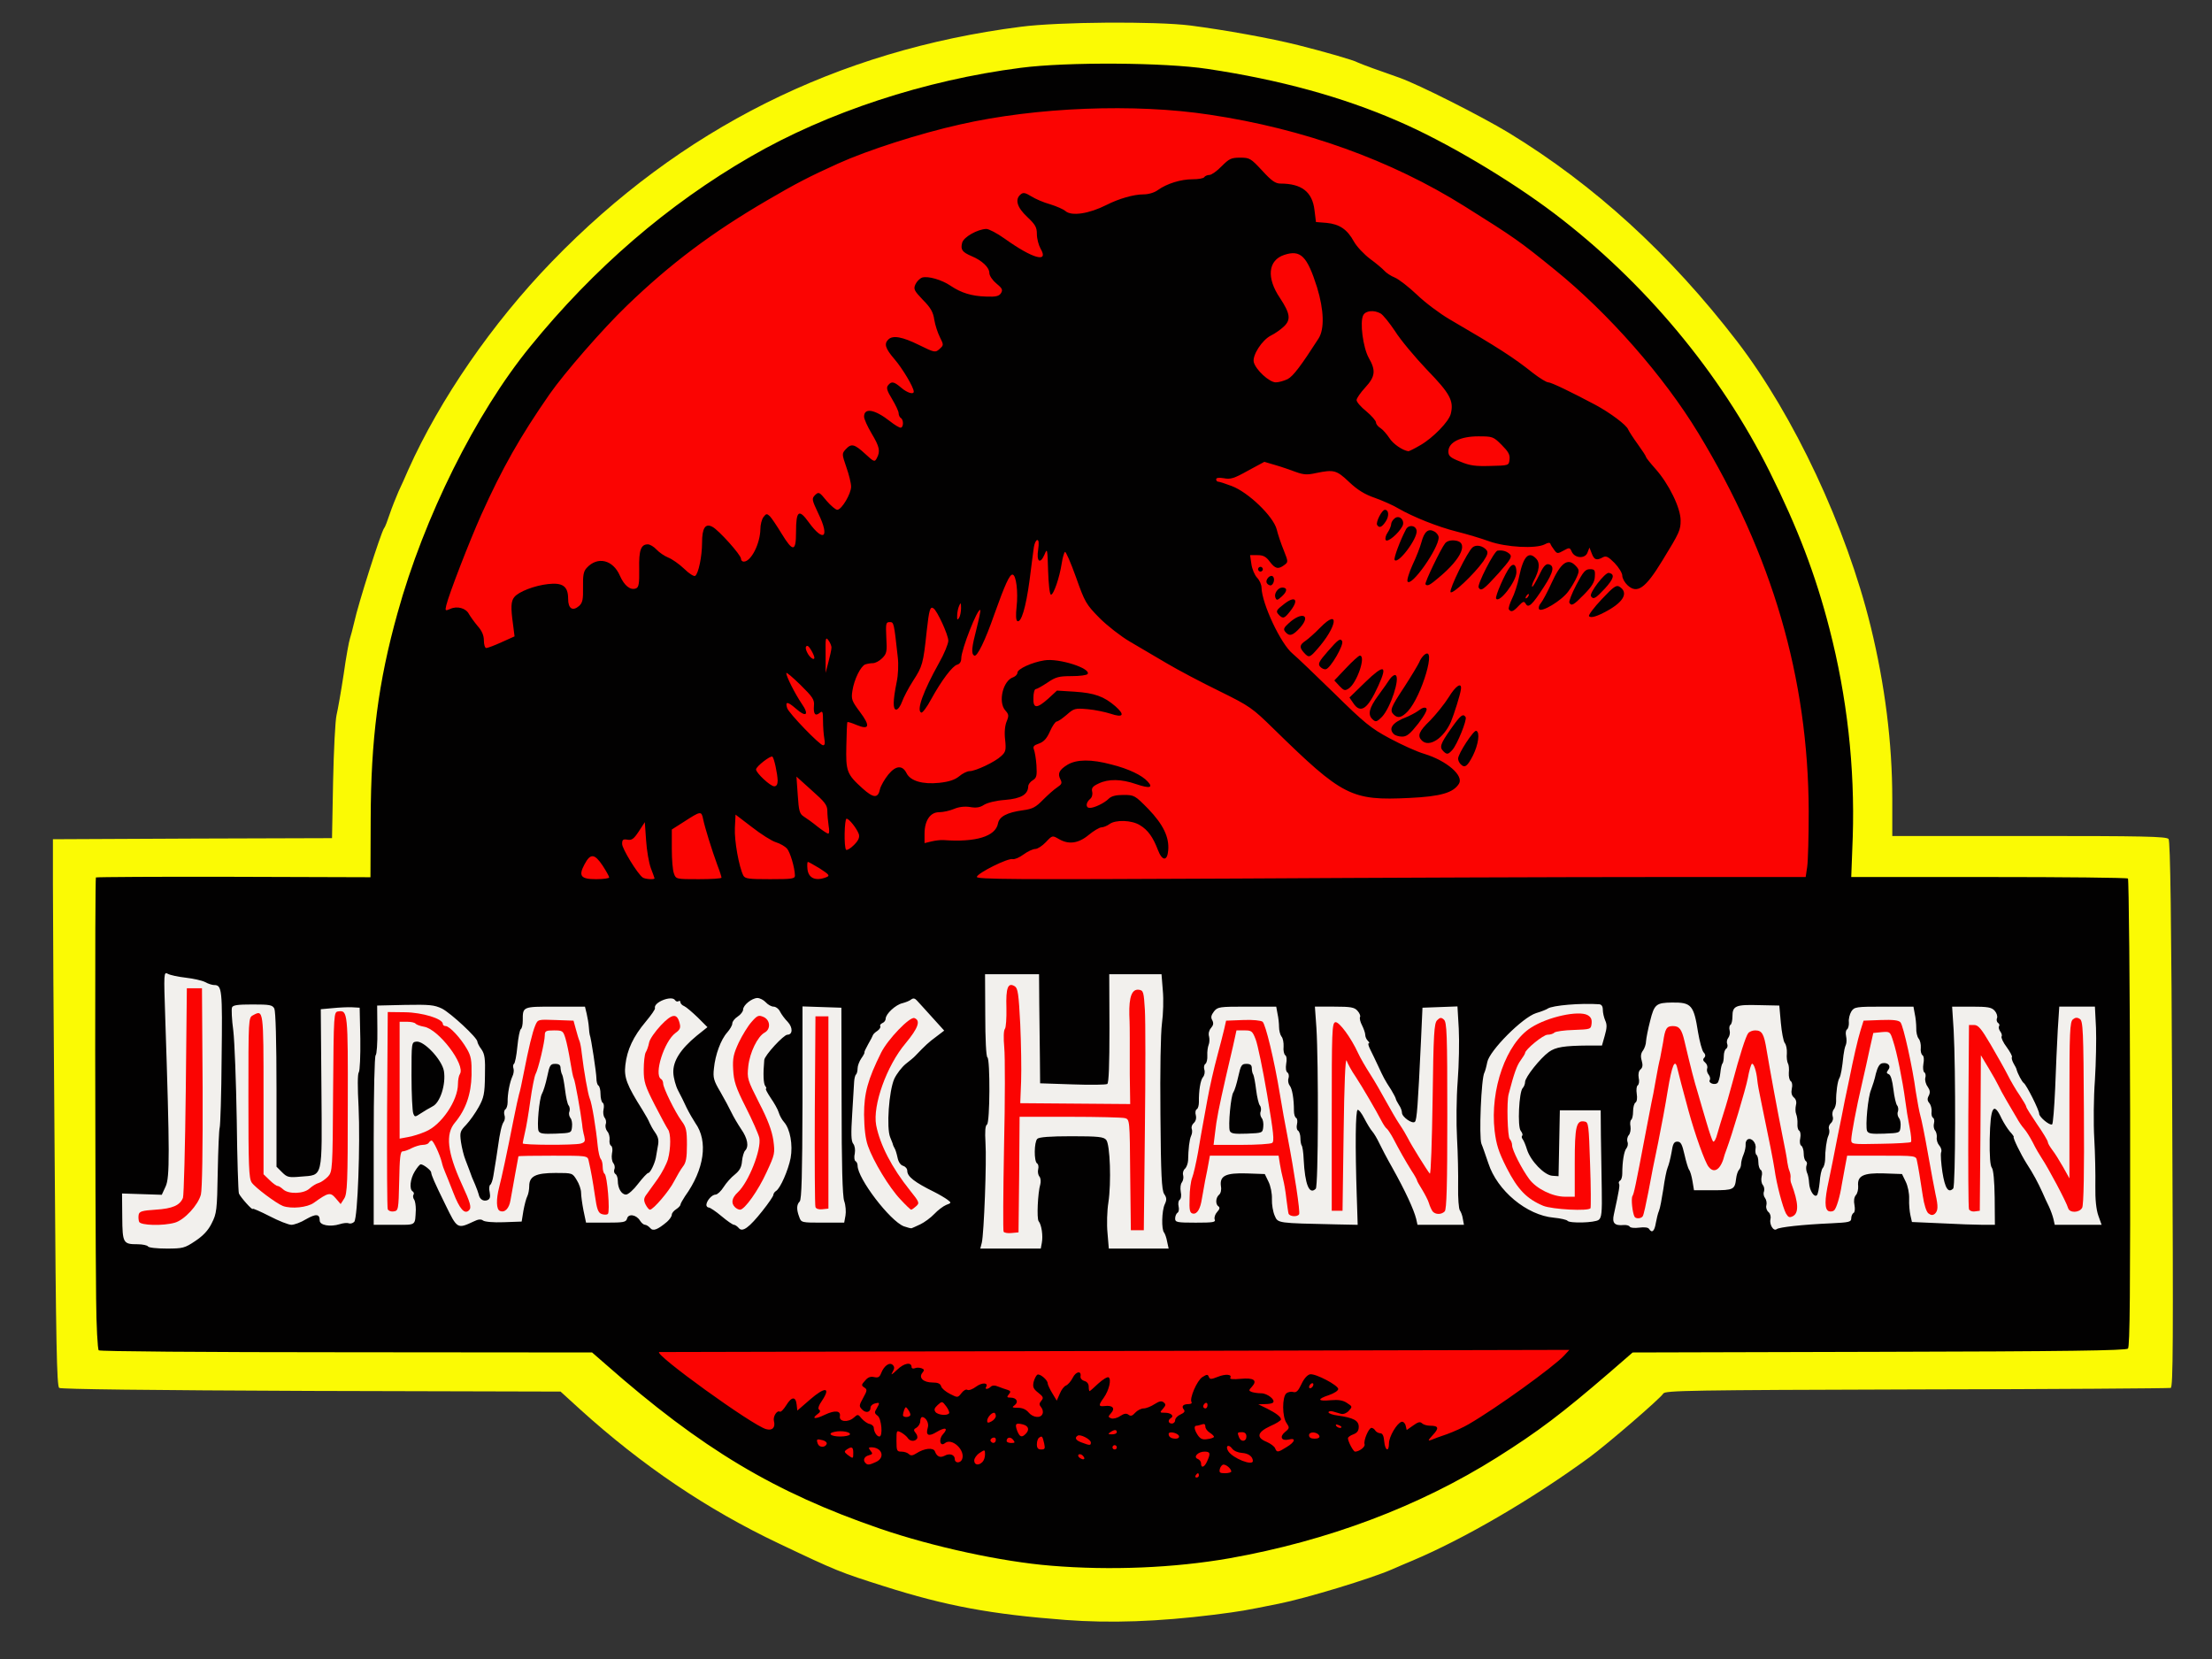 <!DOCTYPE svg PUBLIC "-//W3C//DTD SVG 20010904//EN" "http://www.w3.org/TR/2001/REC-SVG-20010904/DTD/svg10.dtd">
<svg version="1.0" xmlns="http://www.w3.org/2000/svg" width="1024px" height="768px" viewBox="0 0 10240 7680" preserveAspectRatio="xMidYMid meet">
<rect x="0" y="0" width="10240" height="7680" fill="#333333" stroke="none"/>
<g id="layer1" fill="#f2f0ed" stroke="none">
 <path d="M685 5790 c-3 -5 -26 -10 -49 -10 -27 0 -52 -7 -66 -18 -21 -17 -23 -26 -23 -137 l-1 -120 96 3 95 3 14 -29 c12 -24 12 -82 5 -353 -5 -178 -10 -396 -10 -484 -1 -155 0 -160 19 -157 123 22 164 30 188 40 16 7 36 12 46 12 30 0 51 33 51 81 1 35 3 40 11 27 8 -15 25 -18 104 -18 144 0 135 -28 135 411 0 413 -4 394 86 387 90 -8 85 18 83 -396 0 -200 3 -368 8 -373 14 -14 170 -21 193 -9 19 10 20 21 20 163 0 84 -4 157 -9 163 -5 5 -6 70 -1 154 4 80 3 228 -1 330 -8 162 -11 186 -28 203 -19 20 -62 28 -135 27 -49 -1 -56 -5 -56 -32 0 -19 -2 -20 -17 -6 -25 20 -70 38 -96 38 -12 0 -57 -18 -99 -40 -43 -22 -78 -37 -78 -34 0 2 -9 0 -20 -6 -11 -6 -20 -17 -20 -25 0 -8 -7 -15 -15 -15 -9 0 -20 -12 -25 -26 -6 -14 -12 -168 -14 -342 -4 -306 -13 -478 -24 -467 -3 2 -6 112 -7 242 -1 131 -4 245 -8 253 -3 8 -8 98 -10 200 -2 124 -8 195 -17 215 -7 17 -13 33 -12 37 2 10 -110 108 -119 103 -4 -3 -10 -1 -14 5 -8 13 -172 13 -180 0z m163 -171 c70 -56 67 -33 70 -556 3 -470 3 -473 -18 -473 -20 0 -20 4 -20 463 0 391 -2 469 -15 494 -27 55 -50 67 -131 71 -58 3 -74 7 -74 19 0 13 13 15 79 11 64 -4 84 -9 109 -29z m605 -71 c18 -13 47 -31 65 -41 28 -15 33 -15 37 -2 17 52 16 51 25 34 5 -8 9 -170 10 -360 1 -506 2 -479 -15 -479 -13 0 -15 47 -15 364 l0 364 -40 36 c-22 20 -45 36 -52 36 -6 0 -22 10 -34 21 -27 26 -97 28 -123 5 -10 -9 -22 -16 -27 -16 -5 0 -26 -16 -46 -35 l-38 -34 0 -366 c0 -289 -3 -366 -12 -363 -10 4 -14 90 -16 375 l-2 370 32 32 c17 17 37 31 44 31 6 0 18 7 25 16 33 40 133 47 182 12z"/>
 <path d="M4532 5787 c-8 -9 -8 -34 -1 -82 5 -38 10 -165 11 -283 1 -117 5 -215 10 -218 11 -7 10 -301 -1 -309 -14 -8 -13 -375 0 -392 16 -19 252 -19 268 1 8 9 12 89 12 255 l1 241 128 0 c71 0 135 2 143 5 11 5 14 -34 14 -252 l0 -258 143 0 144 0 -4 135 c-2 74 -4 300 -4 501 -1 298 2 371 13 392 11 21 12 32 3 52 -14 30 -16 117 -3 131 15 16 21 70 8 83 -13 13 -293 16 -301 3 -9 -14 -9 -183 -1 -313 4 -69 5 -142 1 -163 l-7 -36 -149 0 -150 0 0 49 c0 28 5 53 11 57 6 3 8 16 5 27 -3 12 0 27 6 34 6 7 7 23 4 35 -14 47 -17 159 -5 174 16 19 16 109 0 128 -11 13 -38 16 -151 16 -100 0 -140 -3 -148 -13z m168 -356 c0 -211 3 -261 14 -270 22 -18 497 -11 519 8 15 12 17 43 17 262 0 215 2 249 15 249 13 0 15 -58 16 -452 2 -470 0 -620 -7 -627 -2 -3 -10 1 -16 7 -8 8 -12 39 -10 87 1 41 2 90 2 108 0 17 0 92 0 165 1 93 -2 138 -11 148 -11 13 -51 15 -266 13 -278 -2 -280 -3 -268 -60 12 -51 -5 -491 -18 -486 -8 2 -10 32 -8 86 2 53 -1 87 -9 96 -7 8 -9 23 -5 32 9 22 8 515 -1 736 -7 156 -7 157 15 157 21 0 21 -1 21 -259z"/>
 <path d="M8186 5699 c-9 -17 -13 -41 -10 -54 3 -12 -1 -26 -9 -34 -8 -6 -13 -21 -10 -31 3 -11 0 -26 -6 -34 -6 -7 -9 -21 -5 -30 3 -9 1 -23 -5 -30 -7 -8 -9 -25 -6 -39 4 -14 2 -28 -4 -31 -6 -4 -11 -20 -11 -36 0 -16 -5 -32 -10 -35 -6 -4 -7 -12 -4 -18 5 -9 4 -9 -6 0 -7 7 -14 28 -15 49 -1 20 -7 39 -14 43 -6 4 -12 20 -14 37 -2 16 -9 39 -16 52 -11 20 -19 22 -105 22 -104 0 -110 -3 -121 -65 -4 -22 -11 -45 -16 -51 -5 -6 -14 -35 -21 -65 l-12 -54 -10 50 c-6 28 -14 55 -17 60 -4 6 -12 51 -19 100 -7 50 -16 95 -20 100 -4 6 -11 32 -14 58 -8 51 -26 68 -51 47 -9 -8 -29 -10 -50 -7 -19 3 -37 1 -41 -5 -3 -5 -18 -8 -32 -5 -14 3 -36 -2 -48 -10 -24 -15 -25 -44 -3 -103 5 -14 11 -43 12 -66 2 -23 7 -46 10 -52 4 -5 7 -21 7 -33 0 -52 9 -100 19 -113 6 -7 9 -21 5 -30 -3 -9 -1 -23 6 -31 7 -8 10 -26 8 -40 -3 -14 -1 -28 3 -31 5 -3 9 -20 9 -39 0 -19 5 -37 11 -41 7 -4 9 -21 6 -40 -3 -19 -1 -37 5 -40 5 -4 8 -19 4 -34 -3 -18 0 -33 9 -40 9 -8 11 -19 5 -40 -6 -20 -4 -34 6 -47 7 -10 13 -27 14 -38 0 -44 34 -161 51 -179 13 -14 36 -21 76 -24 106 -7 132 19 154 156 6 42 18 84 26 94 10 11 11 18 3 23 -8 5 -7 11 2 22 7 8 12 24 13 34 0 25 20 24 20 -1 0 -10 4 -22 8 -26 4 -4 7 -20 7 -35 0 -15 5 -31 11 -34 6 -4 8 -14 5 -22 -4 -9 -1 -22 5 -29 6 -8 9 -23 6 -34 -3 -11 -1 -23 4 -26 5 -3 9 -19 9 -35 0 -16 7 -41 16 -55 16 -24 19 -24 120 -20 56 2 107 7 112 10 5 3 12 42 16 88 4 45 12 88 18 96 7 8 11 29 10 48 -2 19 1 40 5 47 4 6 6 26 4 43 -1 18 3 35 9 39 6 4 9 18 5 34 -4 19 -1 32 9 41 10 8 14 21 10 36 -3 13 -3 32 1 41 4 10 7 30 6 45 -1 14 3 29 8 33 6 3 8 17 5 30 -3 12 -1 26 5 29 6 4 11 22 11 41 0 19 4 36 9 39 5 3 7 15 4 26 -3 11 -1 26 5 33 6 7 9 24 6 38 -5 21 -4 22 6 6 7 -10 10 -27 7 -37 -3 -11 1 -24 9 -30 7 -7 13 -24 13 -38 0 -44 7 -96 15 -114 5 -10 6 -24 3 -32 -3 -8 1 -20 9 -27 8 -7 12 -20 8 -31 -3 -10 -1 -25 5 -32 6 -7 11 -24 11 -37 -1 -45 7 -95 18 -115 6 -12 7 -26 2 -34 -6 -10 -4 -21 7 -32 10 -11 13 -26 9 -42 -3 -14 -1 -28 5 -32 7 -4 9 -20 6 -40 -3 -19 -1 -36 4 -40 6 -3 9 -18 7 -34 -1 -15 2 -34 8 -41 6 -8 14 -22 17 -31 6 -16 22 -18 150 -18 104 0 147 4 154 13 14 17 25 66 24 106 -1 18 4 40 11 49 7 8 11 27 10 42 -2 16 2 31 8 35 6 4 8 20 4 40 -3 18 -1 35 4 39 6 3 8 15 5 25 -3 11 2 30 11 42 11 16 12 27 5 41 -8 14 -7 24 3 35 7 9 11 26 10 38 -2 13 1 26 6 29 6 3 8 15 5 26 -3 11 -1 26 5 33 6 7 9 22 8 32 -2 11 3 28 11 37 9 10 13 25 9 33 -6 17 14 159 21 151 7 -7 4 -607 -3 -718 -9 -127 -8 -128 108 -128 84 0 90 2 114 27 15 16 22 33 19 44 -3 9 -1 20 5 24 6 3 8 11 4 16 -3 5 0 16 6 24 6 8 9 18 6 23 -3 5 8 28 24 51 17 22 28 41 25 41 -3 0 2 11 11 25 8 13 13 28 10 33 -2 4 12 30 33 58 20 27 39 54 41 59 1 6 9 24 17 42 7 18 13 36 13 41 0 5 6 15 14 21 11 9 14 -15 20 -141 11 -269 18 -363 28 -375 16 -19 172 -17 188 2 9 11 11 65 9 205 -2 183 -2 364 0 612 1 74 7 131 16 158 8 23 12 46 9 51 -3 5 -59 9 -125 9 l-119 0 -12 -27 c-6 -16 -10 -32 -9 -37 1 -4 -2 -13 -7 -20 -5 -6 -15 -29 -22 -51 -7 -22 -20 -51 -28 -65 -29 -43 -41 -64 -52 -88 -5 -13 -22 -39 -36 -58 -15 -19 -23 -34 -20 -34 4 0 1 -10 -6 -22 -7 -13 -11 -26 -11 -29 1 -4 -7 -15 -17 -24 -11 -10 -20 -24 -20 -30 0 -7 -6 -17 -13 -24 -11 -8 -14 10 -16 100 -1 71 2 116 10 125 7 8 11 63 12 146 l0 133 -74 3 c-41 1 -132 -1 -204 -5 l-130 -8 -14 -30 c-8 -16 -14 -52 -13 -80 1 -27 -4 -65 -11 -83 l-11 -33 -86 3 -85 3 -1 32 c0 17 -6 38 -13 47 -8 10 -11 26 -7 42 4 14 3 31 -3 37 -5 7 -11 23 -13 37 -3 24 -6 25 -103 31 -181 11 -250 20 -266 35 -15 14 -19 12 -33 -17z m-574 -186 c10 -54 29 -154 44 -223 14 -69 34 -174 44 -235 23 -134 33 -168 48 -173 14 -4 28 27 52 123 29 113 68 249 78 275 6 14 18 46 27 73 19 53 39 61 51 20 9 -33 9 -33 17 -53 21 -54 87 -275 97 -322 14 -69 38 -120 53 -115 11 3 22 44 31 112 2 17 11 64 19 105 41 197 55 269 62 314 11 81 42 190 54 194 20 7 12 -53 -16 -128 -4 -8 -5 -21 -4 -29 1 -7 -1 -20 -5 -30 -4 -9 -8 -27 -10 -41 -1 -14 -12 -72 -24 -130 -25 -126 -57 -299 -72 -392 -9 -59 -14 -68 -32 -68 -23 0 -33 28 -87 225 -12 44 -32 113 -45 154 -13 40 -24 77 -24 81 0 4 -7 25 -16 46 -25 60 -30 51 -114 -236 -19 -64 -40 -147 -62 -243 -9 -40 -14 -48 -32 -45 -17 2 -22 12 -28 53 -4 28 -10 61 -13 75 -4 14 -13 59 -20 100 -7 41 -16 89 -20 105 -3 17 -15 77 -26 135 -48 254 -55 286 -62 297 -9 14 2 88 11 79 3 -3 13 -50 24 -103z m1330 23 c-6 -28 -23 -116 -37 -196 -14 -80 -30 -159 -35 -175 -5 -17 -14 -66 -21 -110 -6 -44 -21 -131 -35 -192 -13 -62 -24 -115 -24 -118 0 -3 -33 -5 -73 -5 l-74 0 -13 43 c-12 39 -29 114 -50 217 -5 25 -14 68 -20 95 -5 28 -21 106 -35 175 -13 69 -31 158 -40 199 -15 69 -17 147 -3 111 11 -29 27 -96 37 -158 5 -35 15 -70 22 -78 9 -11 46 -14 169 -14 179 0 179 0 191 78 5 26 13 76 19 112 5 36 13 72 16 80 13 31 17 -12 6 -64z m210 -308 c2 -258 6 -362 14 -365 12 -4 49 57 146 237 18 33 37 63 101 158 15 23 27 45 27 49 0 5 12 25 26 46 31 46 88 148 112 200 10 22 23 36 32 34 13 -2 15 -59 18 -430 2 -377 1 -427 -13 -427 -13 0 -15 45 -15 374 0 242 -4 377 -10 381 -6 3 -18 -8 -28 -25 -9 -18 -31 -55 -49 -83 -18 -29 -39 -66 -48 -84 -8 -17 -35 -61 -60 -96 -25 -36 -45 -68 -45 -73 0 -4 -6 -15 -14 -23 -8 -9 -33 -52 -56 -96 -72 -135 -135 -238 -148 -243 -9 -3 -12 89 -12 412 0 267 4 416 10 416 6 0 11 -132 12 -362z m-1045 65 c-4 -3 -7 0 -7 7 0 7 3 10 7 7 3 -4 3 -10 0 -14z"/>
 <path d="M8559 5304 c-13 -16 1 -119 40 -284 10 -47 27 -119 36 -160 9 -41 22 -80 28 -87 7 -6 30 -13 52 -15 37 -3 41 -1 58 34 18 36 52 191 67 303 4 33 14 91 21 128 8 48 9 71 1 79 -6 6 -68 11 -151 13 -112 2 -143 0 -152 -11z m221 -93 c0 -11 -5 -23 -11 -27 -6 -3 -8 -17 -4 -31 3 -14 2 -30 -3 -36 -5 -7 -12 -37 -16 -67 -7 -53 -19 -80 -37 -80 -5 0 -9 11 -9 24 0 14 -5 28 -11 31 -6 4 -8 13 -5 20 2 7 0 17 -5 22 -6 6 -13 45 -16 87 l-6 76 62 0 c54 0 61 -2 61 -19z m-55 -261 c3 -5 1 -10 -4 -10 -6 0 -11 5 -11 10 0 6 2 10 4 10 3 0 8 -4 11 -10z"/>
 <path d="M3004 5705 c-4 -8 -15 -15 -26 -15 -11 0 -22 -8 -25 -20 -6 -23 -28 -27 -37 -5 -7 20 -198 22 -214 2 -7 -7 -17 -47 -23 -88 -6 -41 -16 -86 -21 -101 -10 -27 -13 -28 -83 -28 -95 0 -105 4 -105 45 0 19 -4 36 -9 39 -4 3 -11 28 -14 55 -10 87 -15 91 -115 91 -49 0 -93 -5 -98 -10 -7 -7 -20 -6 -40 4 -16 8 -44 17 -62 21 -30 6 -33 4 -48 -30 -8 -21 -27 -56 -41 -79 -15 -22 -26 -42 -25 -43 1 -2 -5 -17 -12 -35 -18 -45 -23 -61 -24 -72 0 -9 -22 -26 -33 -26 -20 0 -38 93 -19 105 5 3 7 12 4 19 -3 8 -1 17 4 20 12 7 7 115 -6 128 -5 5 -56 7 -113 6 l-104 -3 -3 -394 c-1 -228 2 -398 7 -405 5 -6 9 -61 8 -122 0 -61 3 -116 7 -122 5 -8 49 -12 141 -12 118 0 139 3 176 21 37 20 201 169 186 169 -4 0 2 15 12 33 28 50 24 209 -7 257 -12 19 -22 42 -22 50 0 8 -16 28 -36 44 -35 28 -36 29 -29 83 4 30 16 75 28 101 12 26 22 52 23 57 0 6 7 24 14 40 7 17 14 33 14 37 1 3 5 10 10 15 5 5 6 -2 3 -16 -3 -14 -2 -30 2 -35 9 -11 18 -51 27 -116 17 -124 25 -163 36 -177 5 -7 7 -21 3 -32 -3 -10 -1 -22 5 -26 5 -3 10 -18 10 -33 -1 -38 10 -93 22 -119 6 -12 8 -29 5 -37 -3 -8 -2 -18 2 -21 5 -2 12 -38 16 -80 4 -41 11 -77 16 -81 5 -3 9 -22 9 -43 0 -22 8 -48 18 -60 16 -21 24 -22 162 -19 l144 3 9 35 c5 19 10 53 12 75 2 22 4 40 5 40 4 0 31 171 31 197 0 15 4 30 9 33 6 4 10 21 10 40 0 19 5 37 10 40 6 3 7 17 4 31 -3 13 -1 30 5 38 6 7 9 21 5 30 -3 9 0 24 7 33 8 8 12 26 11 38 -2 13 1 26 7 29 6 4 8 20 4 36 -3 17 0 36 6 44 6 7 9 20 5 29 -3 8 -1 18 5 22 6 3 11 19 11 35 0 50 20 47 71 -11 26 -30 45 -57 43 -61 -2 -4 1 -10 8 -15 7 -4 14 -17 16 -28 1 -11 5 -34 8 -52 5 -25 0 -41 -27 -80 -18 -26 -33 -50 -32 -53 1 -3 -8 -21 -20 -40 -11 -19 -27 -48 -35 -65 -7 -16 -19 -33 -27 -38 -11 -6 -13 -25 -10 -84 3 -41 9 -81 14 -87 5 -6 10 -14 11 -18 4 -27 31 -70 70 -112 25 -26 44 -54 42 -61 -3 -18 62 -65 90 -65 29 0 65 26 142 102 54 53 64 78 31 78 -7 0 -15 7 -19 15 -3 8 -12 15 -20 15 -18 0 -75 65 -92 106 -18 42 -3 118 32 165 13 18 24 38 24 44 0 6 13 32 29 58 17 25 35 64 40 85 15 53 -2 140 -39 206 -16 28 -37 66 -46 84 -10 19 -25 39 -36 45 -10 7 -18 17 -18 22 0 19 -93 95 -115 95 -3 0 -8 -7 -11 -15z m-208 -177 c-4 -40 -12 -77 -17 -82 -5 -6 -9 -22 -9 -36 0 -14 -4 -30 -9 -35 -5 -6 -11 -35 -14 -65 -7 -82 -26 -202 -37 -225 -8 -19 -25 -116 -37 -210 -3 -22 -9 -44 -14 -49 -5 -6 -9 -20 -9 -32 0 -49 -8 -54 -81 -54 -38 0 -69 3 -69 8 0 4 24 6 53 4 65 -4 72 3 92 94 50 223 73 352 78 428 3 39 -15 44 -174 45 -149 1 -155 -2 -139 -73 5 -25 17 -93 25 -152 8 -59 19 -112 23 -118 5 -6 15 -40 22 -76 7 -36 17 -73 22 -83 5 -10 5 -24 -1 -35 -8 -14 -10 -15 -15 -2 -7 23 -26 107 -42 190 -8 41 -17 84 -21 95 -3 11 -15 63 -25 115 -31 158 -56 273 -67 315 -13 49 -14 95 -2 95 5 0 11 -15 14 -32 23 -137 37 -201 48 -214 9 -11 44 -14 170 -14 197 0 180 -16 211 198 6 39 16 72 21 72 6 0 7 -28 3 -72z m-964 -69 c2 -105 6 -133 18 -140 42 -21 90 -39 107 -39 10 0 24 -5 30 -11 16 -16 43 -3 43 20 0 11 4 23 10 26 5 3 14 25 20 48 6 23 17 56 24 72 7 17 24 58 37 93 13 34 27 62 31 62 12 0 11 -4 -18 -67 -61 -135 -74 -179 -74 -248 0 -36 6 -54 26 -78 14 -17 36 -54 49 -82 23 -52 40 -155 26 -155 -12 0 -21 26 -21 61 0 42 -24 95 -73 158 -48 62 -114 98 -187 103 l-45 3 -3 -274 c-2 -193 1 -278 9 -287 13 -15 75 -19 83 -5 3 4 22 11 41 14 47 8 161 124 176 180 5 20 14 37 19 37 14 0 12 -21 -5 -54 -8 -15 -15 -33 -15 -40 0 -15 -59 -86 -71 -86 -6 0 -25 -11 -42 -24 -37 -28 -101 -45 -169 -46 l-48 0 0 445 c0 281 4 445 10 445 5 0 11 -55 12 -131z m1273 0 c20 -38 40 -71 45 -74 6 -3 10 -41 10 -84 0 -68 -3 -83 -25 -112 -30 -41 -85 -153 -85 -173 0 -8 -4 -18 -10 -21 -18 -11 -11 -86 12 -134 12 -25 35 -60 51 -78 28 -29 32 -63 8 -63 -16 0 -80 79 -86 107 -4 16 -10 36 -16 45 -5 10 -9 46 -9 81 0 55 6 74 51 162 28 55 56 106 61 113 14 17 14 88 0 139 -7 23 -28 63 -47 90 -19 26 -42 58 -51 70 -9 13 -13 30 -10 40 10 25 57 -26 101 -108z m-475 -253 c0 -14 -5 -28 -10 -31 -6 -4 -8 -16 -5 -26 4 -11 2 -25 -3 -32 -5 -7 -12 -36 -15 -66 -4 -29 -11 -59 -17 -66 -6 -7 -8 -20 -4 -29 3 -9 1 -16 -4 -16 -6 0 -16 26 -22 58 -7 31 -17 62 -22 69 -5 6 -12 46 -15 87 l-6 76 62 0 c58 0 61 -1 61 -24z m-651 -92 c30 -19 41 -35 50 -69 15 -59 14 -69 -9 -120 -19 -41 -65 -85 -89 -85 -7 0 -11 38 -11 113 0 104 7 187 17 187 2 0 21 -12 42 -26z"/>
 <path d="M3414 5705 c-4 -8 -14 -15 -25 -15 -10 0 -23 -9 -29 -20 -6 -11 -17 -20 -26 -20 -8 0 -17 -7 -21 -16 -3 -8 -16 -20 -30 -25 -13 -5 -26 -15 -29 -23 -7 -18 32 -76 51 -76 7 0 29 -22 49 -50 20 -27 41 -50 47 -50 5 0 8 -4 4 -9 -3 -5 0 -13 6 -16 5 -4 8 -13 5 -20 -2 -7 2 -21 9 -32 8 -10 15 -29 15 -41 0 -23 -32 -79 -54 -94 -5 -3 -11 -17 -13 -30 -2 -12 -15 -39 -28 -58 -14 -20 -25 -41 -25 -46 0 -6 -9 -19 -19 -29 -38 -34 -11 -184 47 -262 13 -18 21 -37 18 -42 -4 -5 7 -18 24 -27 16 -10 30 -26 30 -35 0 -23 63 -69 94 -69 14 0 35 9 46 20 11 11 24 20 29 20 7 0 24 18 99 109 11 13 12 6 10 -44 l-3 -60 94 -3 c75 -2 97 0 112 14 17 15 18 42 16 432 -1 302 1 431 10 467 8 30 10 64 5 85 l-8 35 -114 0 -115 0 -15 -43 c-13 -37 -13 -45 0 -65 11 -18 14 -95 15 -410 l2 -387 -22 20 c-12 11 -26 20 -32 20 -6 0 -26 17 -45 38 -34 38 -48 79 -44 132 1 25 65 164 96 210 35 51 46 162 22 220 -6 14 -13 32 -16 40 -4 8 -15 29 -26 45 -11 17 -24 40 -30 53 -5 12 -14 22 -20 22 -5 0 -10 7 -10 15 0 8 -9 19 -20 25 -11 6 -19 14 -17 19 2 9 -93 91 -106 91 -4 0 -10 -7 -13 -15z m49 -160 c15 -19 45 -73 67 -120 37 -81 38 -86 30 -147 -7 -44 -25 -94 -66 -173 -54 -106 -56 -112 -50 -169 6 -61 53 -159 81 -170 8 -3 15 -12 15 -20 0 -52 -68 4 -104 86 -40 91 -32 156 36 293 31 61 59 125 63 142 11 53 -49 205 -99 252 -27 26 -35 61 -13 61 6 0 25 -16 40 -35z m357 -395 c0 -376 -2 -430 -15 -430 -13 0 -15 54 -15 430 0 376 2 430 15 430 13 0 15 -54 15 -430z"/>
 <path d="M4183 5697 c-66 -25 -233 -240 -233 -301 0 -8 -4 -18 -10 -21 -5 -3 -7 -19 -3 -35 3 -18 0 -36 -7 -45 -10 -12 -11 -44 -5 -138 4 -67 8 -134 9 -149 1 -14 4 -30 9 -34 4 -4 7 -16 7 -26 0 -10 7 -35 17 -56 9 -20 16 -40 15 -43 -1 -4 9 -18 21 -31 13 -14 21 -30 19 -37 -2 -7 5 -15 16 -18 12 -3 18 -11 15 -19 -3 -8 2 -17 11 -20 9 -3 16 -12 16 -18 0 -22 89 -94 109 -89 10 3 22 0 25 -6 4 -6 11 -11 15 -11 4 0 43 39 85 87 l78 86 -38 33 c-22 18 -46 36 -55 39 -9 3 -21 16 -27 30 -6 13 -29 36 -51 50 -57 35 -78 88 -86 211 -5 70 -3 108 6 129 7 17 13 33 13 37 1 3 4 10 9 14 4 4 7 15 7 25 0 10 11 28 24 41 13 13 26 32 28 42 3 20 35 43 97 71 19 9 50 27 69 41 32 25 33 27 16 45 -9 10 -23 19 -30 19 -7 0 -28 18 -47 40 -19 22 -41 40 -49 40 -8 0 -23 7 -34 15 -22 17 -20 17 -61 2z m50 -123 c3 -3 -16 -32 -41 -64 -85 -105 -138 -210 -156 -303 -8 -45 14 -154 49 -238 26 -60 121 -199 137 -199 5 0 8 -9 8 -20 0 -31 -14 -24 -65 32 -50 56 -71 93 -116 208 -25 64 -29 88 -29 170 1 111 15 160 79 269 42 71 106 151 120 151 4 0 10 -3 14 -6z"/>
 <path d="M5992 5681 c-90 -6 -93 -7 -108 -36 -9 -17 -16 -52 -15 -80 0 -27 -5 -64 -11 -83 l-12 -33 -86 3 -85 3 -1 33 c0 18 -6 38 -12 44 -15 15 -16 45 -1 53 7 5 5 13 -7 26 -9 10 -14 25 -11 33 11 28 -19 37 -113 34 -105 -3 -125 -16 -101 -61 7 -14 10 -30 6 -36 -4 -7 -1 -18 5 -26 7 -9 9 -26 6 -41 -4 -15 -2 -32 5 -40 6 -8 9 -23 6 -34 -3 -10 1 -24 9 -30 7 -7 13 -24 14 -38 1 -53 6 -97 14 -114 5 -10 6 -24 3 -32 -3 -8 1 -20 9 -27 9 -8 13 -21 10 -35 -4 -13 -2 -26 4 -29 6 -3 10 -18 10 -33 -1 -52 7 -102 19 -116 7 -8 10 -24 6 -35 -3 -10 -1 -22 5 -26 6 -4 10 -21 9 -39 -1 -17 2 -39 6 -49 4 -9 5 -27 2 -39 -4 -13 0 -29 9 -39 12 -13 13 -22 5 -38 -8 -14 -8 -22 0 -26 5 -4 14 -18 19 -31 l10 -25 152 3 153 3 8 40 c5 22 8 53 8 69 0 16 5 36 11 44 7 7 11 29 10 47 -2 18 2 36 8 40 6 4 8 20 4 40 -3 20 -1 35 6 40 6 4 8 16 5 26 -4 11 -1 26 5 34 12 14 20 62 20 117 0 15 4 30 10 33 6 3 7 17 4 30 -3 12 -1 26 5 29 6 4 11 20 11 35 0 15 3 30 6 34 3 3 7 32 9 64 1 32 7 74 13 93 l10 35 1 -30 c2 -25 0 -263 -3 -745 l-1 -75 98 -3 c94 -3 98 -2 122 24 14 15 24 32 23 38 0 6 5 25 12 41 7 17 12 34 11 39 -1 4 3 14 10 22 6 7 8 17 5 22 -3 5 1 18 9 28 8 10 15 26 15 35 0 9 6 22 14 28 8 7 17 24 21 39 4 15 19 43 33 62 15 19 27 37 28 40 0 3 8 22 17 42 10 21 17 42 17 47 0 5 6 11 14 14 16 6 18 -17 34 -343 4 -85 11 -161 15 -167 12 -20 171 -18 187 2 9 11 12 65 10 202 -3 183 -3 372 -1 617 1 66 5 124 10 130 5 6 11 27 13 46 l3 35 -123 3 -122 3 -12 -28 c-6 -15 -12 -32 -13 -38 0 -5 -6 -23 -13 -38 -7 -16 -12 -34 -12 -41 0 -7 -11 -30 -25 -50 -14 -20 -25 -41 -25 -45 0 -5 -6 -14 -14 -20 -8 -7 -17 -25 -21 -40 -3 -16 -16 -39 -28 -52 -12 -12 -23 -32 -24 -43 -2 -11 -11 -31 -21 -44 -9 -14 -22 -33 -28 -43 -24 -42 -26 -29 -20 116 4 83 7 197 8 255 l1 105 -109 1 c-60 0 -151 -2 -202 -5z m2 -103 c-8 -58 -34 -211 -54 -313 -10 -55 -26 -145 -35 -200 -9 -55 -28 -151 -42 -212 l-25 -113 -73 0 -73 0 -7 33 c-3 17 -17 71 -31 120 -13 48 -34 138 -45 200 -11 61 -22 121 -24 132 -2 11 -11 62 -20 114 -9 52 -20 102 -25 111 -14 27 -25 157 -12 145 6 -5 13 -26 16 -45 14 -95 37 -194 47 -206 17 -20 321 -20 338 0 12 14 20 52 43 194 7 39 15 72 19 72 4 0 6 -15 3 -32z m686 -413 c0 -283 -3 -435 -10 -435 -12 0 -11 -15 -19 408 -4 211 -10 343 -16 343 -5 1 -17 -11 -26 -27 -9 -16 -35 -58 -58 -94 -23 -36 -47 -76 -53 -90 -7 -14 -24 -43 -39 -65 -15 -22 -43 -71 -64 -109 -20 -37 -53 -94 -73 -125 -20 -31 -45 -74 -55 -95 -23 -51 -70 -125 -79 -126 -5 0 -8 189 -8 420 0 270 4 420 10 420 6 0 11 -132 12 -362 2 -269 6 -362 15 -365 7 -3 26 24 43 59 17 35 37 70 45 78 12 14 81 132 112 192 8 15 18 30 23 33 4 3 17 22 28 42 28 55 63 116 72 128 7 10 59 101 87 155 7 14 13 31 13 38 0 6 9 12 20 12 20 0 20 -7 20 -435z"/>
 <path d="M5610 5305 c-11 -13 -11 -31 3 -108 31 -179 45 -243 60 -287 8 -25 18 -66 22 -92 9 -58 22 -70 72 -66 34 3 40 8 60 49 31 64 101 485 84 502 -8 8 -58 13 -150 15 -117 3 -139 1 -151 -13z m220 -94 c0 -11 -5 -23 -11 -27 -6 -3 -8 -17 -4 -31 3 -14 2 -30 -3 -36 -5 -7 -12 -37 -16 -67 -4 -30 -12 -60 -18 -67 -6 -7 -8 -20 -4 -28 3 -8 1 -15 -4 -15 -5 0 -14 26 -20 58 -7 31 -17 62 -22 69 -5 6 -12 46 -15 87 l-6 76 62 0 c54 0 61 -2 61 -19z"/>
 <path d="M7246 5671 c-3 -4 -29 -11 -59 -14 -29 -3 -71 -14 -92 -25 -22 -11 -44 -22 -50 -23 -5 -2 -42 -38 -81 -79 -60 -63 -75 -86 -94 -145 -13 -38 -27 -79 -32 -90 -4 -11 -6 -76 -4 -145 6 -144 8 -170 19 -187 4 -7 9 -28 11 -48 3 -29 19 -51 105 -135 55 -55 107 -100 115 -100 7 0 19 -6 26 -14 6 -8 18 -12 26 -9 8 3 20 1 27 -5 24 -19 194 -35 247 -22 20 5 27 15 33 51 14 71 7 162 -13 174 -3 2 -45 5 -91 5 -131 2 -147 7 -201 62 -26 27 -51 61 -54 76 -4 15 -11 32 -16 39 -13 17 -23 167 -12 190 4 10 8 23 9 28 1 6 10 28 20 50 10 22 19 43 19 46 3 15 55 67 74 73 21 7 22 5 24 -146 l3 -153 112 0 113 0 4 262 4 263 -31 15 c-32 16 -152 21 -161 6z m100 -143 c-3 -29 -6 -113 -6 -186 0 -103 -3 -133 -12 -130 -10 3 -14 51 -18 174 l-5 169 -52 3 c-38 2 -63 -3 -95 -19 -53 -27 -88 -54 -102 -78 -43 -74 -76 -144 -76 -159 0 -10 -5 -23 -11 -29 -10 -10 -15 -172 -5 -208 24 -93 38 -131 59 -168 34 -57 111 -127 140 -127 13 0 28 -5 33 -10 6 -6 43 -11 82 -12 59 -2 72 -5 70 -18 -7 -34 -140 -15 -237 33 -116 58 -195 273 -172 472 7 64 18 97 55 170 68 135 130 173 275 174 l84 1 -7 -52z"/>
 </g>
<g id="layer2" fill="#fbfa04" stroke="none">
 <path d="M4930 7499 c-340 -26 -549 -64 -838 -156 -202 -64 -218 -70 -487 -198 -331 -157 -633 -361 -920 -621 l-90 -82 -1154 -3 c-748 -3 -1159 -8 -1167 -14 -11 -8 -15 -204 -21 -1070 -5 -583 -8 -1152 -8 -1265 l0 -205 646 -3 646 -2 5 -263 c3 -144 10 -282 16 -307 6 -25 21 -110 33 -189 11 -80 25 -154 29 -165 4 -12 13 -46 20 -76 18 -84 123 -413 138 -435 5 -5 16 -35 26 -65 10 -30 29 -77 41 -105 13 -27 33 -72 45 -100 146 -326 389 -679 665 -964 595 -615 1320 -978 2170 -1087 175 -23 625 -26 785 -6 162 21 373 59 500 91 123 31 259 70 275 80 6 3 37 15 70 27 33 12 89 31 124 44 90 32 377 177 506 255 395 241 745 560 1057 966 263 343 505 859 618 1319 66 270 100 540 100 798 l0 172 634 0 c525 0 636 2 645 14 8 10 13 354 17 1275 5 1057 4 1262 -7 1266 -8 2 -537 6 -1177 7 -1049 3 -1164 5 -1172 19 -13 22 -256 232 -343 296 -264 193 -576 375 -817 477 -25 10 -68 29 -96 41 -95 42 -398 134 -524 159 -169 34 -169 34 -300 51 -258 32 -478 40 -690 24z m487 -269 c513 -42 1080 -230 1513 -503 192 -121 299 -202 522 -394 l108 -93 1002 0 c552 0 1066 -3 1143 -6 l140 -7 -3 -1071 c-2 -589 -5 -1072 -6 -1074 -2 -1 -286 -2 -631 -2 -447 0 -632 -3 -641 -11 -11 -9 -12 -48 -7 -198 10 -318 -26 -645 -108 -961 -64 -249 -147 -466 -277 -727 -192 -386 -469 -744 -785 -1016 -166 -142 -215 -180 -407 -308 -420 -280 -840 -437 -1390 -520 -197 -30 -651 -33 -865 -5 -519 67 -1048 260 -1425 521 -41 28 -106 73 -145 100 -69 47 -230 177 -250 200 -5 6 -38 35 -72 63 -65 54 -243 245 -343 367 -268 328 -503 796 -630 1254 -88 317 -122 576 -124 948 -1 178 -6 277 -13 284 -7 7 -204 9 -637 7 l-626 -3 0 70 c-3 635 5 2083 12 2090 2 3 514 5 1136 5 l1132 1 57 48 c32 27 74 63 93 81 19 18 78 67 130 109 448 363 973 601 1570 710 262 48 555 63 827 41z"/>
 </g>
<g id="layer3" fill="#fb0402" stroke="none">
 <path d="M5515 6849 c-4 -5 1 -19 11 -30 16 -17 19 -18 32 -5 13 12 13 18 2 30 -14 18 -36 21 -45 5z"/>
 <path d="M5632 6828 c-8 -10 -8 -20 1 -38 16 -32 36 -35 67 -10 20 16 23 22 14 37 -14 22 -67 29 -82 11z"/>
 <path d="M5537 6777 l-26 -34 23 -22 c27 -25 58 -27 77 -5 11 13 10 22 -6 52 -11 20 -25 37 -31 39 -6 2 -23 -12 -37 -30z"/>
 <path d="M3998 6789 c-21 -12 -23 -40 -6 -57 7 -7 13 -20 13 -30 0 -23 40 -28 71 -8 35 24 32 61 -8 86 -37 22 -46 24 -70 9z"/>
 <path d="M4502 6788 c-20 -20 -13 -45 20 -72 24 -18 36 -22 45 -14 20 16 15 52 -10 76 -27 25 -38 27 -55 10z"/>
 <path d="M4403 6769 c-4 -14 -11 -18 -22 -13 -25 11 -55 6 -67 -11 -14 -20 -38 -19 -70 1 -19 13 -28 14 -37 5 -6 -6 -20 -11 -32 -11 -12 0 -26 -5 -33 -12 -14 -14 -16 -114 -2 -123 9 -6 39 8 75 35 18 14 19 14 6 -3 -12 -15 -12 -20 2 -35 8 -9 17 -26 19 -37 5 -31 42 -31 62 0 10 15 15 33 12 41 -7 18 4 17 28 -1 11 -8 26 -15 33 -15 21 0 27 29 10 48 -14 16 -14 17 9 18 50 3 91 64 74 109 -12 32 -59 35 -67 4z"/>
 <path d="M5732 6776 c-33 -19 -72 -58 -72 -72 0 -6 7 -18 16 -25 14 -11 19 -10 33 6 9 11 29 21 46 22 32 1 68 36 63 62 -4 20 -55 24 -86 7z"/>
 <path d="M4989 6762 c-24 -20 -21 -52 4 -52 21 0 50 37 44 55 -8 20 -20 19 -48 -3z"/>
 <path d="M3917 6750 c-33 -26 -34 -35 -2 -56 33 -22 57 -4 53 39 -4 39 -18 43 -51 17z"/>
 <path d="M5899 6724 c-7 -8 -30 -24 -51 -35 -31 -16 -38 -25 -38 -50 0 -19 6 -31 18 -35 9 -3 32 -12 49 -21 31 -15 32 -17 15 -29 -10 -7 -31 -16 -45 -19 -15 -4 -30 -11 -33 -17 -8 -13 14 -36 39 -41 15 -3 12 -5 -10 -6 -71 -3 -106 -35 -65 -61 13 -9 4 -10 -41 -6 -45 5 -59 3 -63 -9 -5 -13 -10 -13 -41 0 -25 11 -40 12 -48 5 -9 -7 -15 -6 -22 2 -15 19 -33 79 -27 89 2 5 -4 14 -15 20 -10 7 -17 19 -14 26 4 9 -3 16 -16 20 -32 8 -46 51 -25 74 21 24 11 49 -19 49 -33 0 -64 -35 -48 -54 9 -11 9 -16 1 -21 -7 -4 -9 -16 -7 -27 5 -16 2 -19 -14 -15 -25 7 -36 -17 -19 -38 16 -19 1 -19 -24 0 -11 8 -30 15 -41 15 -12 0 -30 9 -40 20 -13 15 -21 17 -31 9 -10 -8 -19 -7 -36 5 -28 20 -39 20 -63 2 -17 -12 -18 -16 -5 -32 14 -16 13 -17 -12 -12 -42 8 -51 -12 -24 -53 25 -36 41 -79 31 -79 -3 0 -19 14 -35 31 -30 34 -60 34 -60 2 0 -10 -8 -23 -18 -30 -16 -9 -24 -6 -50 18 -18 17 -32 39 -32 49 0 53 -50 23 -83 -50 -19 -42 -21 -43 -30 -23 -8 18 -5 26 19 46 24 21 26 27 16 40 -11 12 -11 19 -1 36 11 17 10 23 -5 40 -25 27 -61 27 -80 -1 -12 -16 -26 -21 -62 -22 -50 -1 -73 -23 -35 -33 l22 -6 -21 -14 c-11 -8 -18 -18 -15 -22 2 -5 -7 -13 -21 -19 -18 -9 -29 -9 -43 0 -15 9 -23 9 -35 -1 -14 -12 -19 -11 -36 4 -11 10 -23 15 -27 12 -4 -4 -17 2 -29 14 -22 21 -25 21 -48 5 -14 -9 -33 -16 -42 -16 -9 0 -18 -9 -21 -20 -4 -14 -14 -20 -32 -20 -31 0 -77 -42 -66 -60 5 -9 1 -10 -13 -6 -14 5 -24 1 -31 -11 -10 -16 -14 -14 -44 20 -30 35 -35 37 -47 22 -12 -15 -14 -15 -23 0 -6 12 -17 14 -37 10 -16 -3 -31 -2 -35 4 -3 6 -1 11 5 11 21 0 22 30 1 56 -26 34 -30 66 -3 36 24 -28 60 -38 68 -18 4 9 1 23 -6 31 -10 13 -10 19 4 33 21 24 22 110 2 118 -20 8 -68 -26 -62 -42 3 -8 -1 -14 -9 -14 -8 0 -20 -9 -27 -19 -9 -14 -16 -17 -24 -10 -7 6 -25 14 -41 19 l-28 8 27 1 c63 2 32 61 -32 61 -24 0 -43 -7 -54 -19 -22 -24 -13 -41 19 -41 29 0 41 -16 19 -24 -9 -4 -14 -13 -10 -21 7 -19 4 -19 -50 6 -34 17 -48 19 -57 10 -9 -9 -8 -16 1 -32 7 -11 10 -24 7 -29 -3 -5 -1 -11 5 -15 5 -3 15 -16 21 -27 10 -18 4 -16 -28 10 -22 17 -46 38 -53 47 -15 18 -40 3 -40 -24 0 -11 -9 -5 -26 17 -14 18 -30 29 -36 26 -7 -5 -9 2 -6 20 8 39 -21 71 -54 63 -36 -9 -220 -132 -363 -242 -140 -108 -163 -131 -148 -146 17 -17 4209 -25 4229 -8 13 10 10 17 -18 47 -60 63 -316 248 -448 325 -58 33 -187 80 -200 72 -15 -9 -12 -23 10 -45 19 -19 19 -20 2 -20 -10 0 -23 -5 -29 -11 -9 -9 -19 -6 -41 10 -27 19 -31 19 -43 5 -12 -14 -15 -14 -31 6 -10 12 -18 35 -18 50 0 15 -7 33 -15 40 -21 18 -45 -4 -45 -42 0 -18 -4 -27 -10 -23 -6 4 -17 1 -25 -5 -16 -13 -20 -1 -16 42 3 21 -59 54 -83 45 -9 -4 -16 -15 -16 -26 0 -11 -4 -23 -10 -26 -19 -12 -10 -45 15 -57 30 -14 33 -35 5 -42 -11 -3 -30 -9 -42 -12 l-23 -7 24 20 c21 17 22 20 7 32 -14 12 -19 11 -36 -4 -11 -10 -19 -23 -17 -29 2 -6 -6 -18 -17 -28 -19 -15 -19 -18 -6 -32 12 -13 23 -14 50 -6 20 6 38 6 43 1 14 -14 -28 -23 -86 -19 -46 3 -52 1 -52 -17 0 -13 12 -26 35 -37 19 -10 35 -20 35 -23 0 -2 -16 -13 -36 -23 -32 -16 -36 -16 -32 -2 2 9 -5 25 -17 35 -22 19 -22 19 -36 0 -11 -15 -14 -15 -14 -3 0 21 -36 52 -45 39 -15 -25 -25 -8 -25 42 0 32 6 61 16 75 12 17 13 26 5 36 -9 10 -7 15 9 19 35 9 24 43 -24 71 -52 31 -50 30 -67 10z m168 -341 c-4 -3 -10 -3 -14 0 -3 4 0 7 7 7 7 0 10 -3 7 -7z m-1952 -33 c3 -5 4 -10 1 -10 -3 0 -8 5 -11 10 -3 6 -4 10 -1 10 3 0 8 -4 11 -10z"/>
 <path d="M4792 6718 c-16 -16 -15 -50 2 -74 19 -25 47 -10 58 31 12 45 -29 74 -60 43z"/>
 <path d="M5134 6715 c-7 -18 13 -45 33 -45 19 0 28 27 13 45 -16 19 -39 19 -46 0z"/>
 <path d="M3774 6695 c-23 -35 -12 -59 24 -50 15 3 33 13 41 20 13 13 12 17 -4 35 -24 27 -41 25 -61 -5z"/>
 <path d="M5000 6696 c-41 -15 -48 -35 -21 -60 19 -18 22 -18 56 -2 36 17 45 42 23 64 -14 14 -13 14 -58 -2z"/>
 <path d="M4570 6680 c-8 -16 -6 -22 14 -36 28 -18 46 -12 46 15 0 39 -42 54 -60 21z"/>
 <path d="M4647 6693 c-11 -10 -8 -28 7 -48 12 -17 16 -17 30 -6 15 13 16 11 6 -14 -15 -39 8 -63 46 -49 44 15 52 39 24 69 -14 15 -30 23 -39 20 -9 -3 -12 -3 -8 1 11 12 -14 34 -38 34 -12 0 -25 -3 -28 -7z"/>
 <path d="M5552 6682 c-17 -5 -45 -69 -39 -86 12 -30 87 -25 87 6 0 5 10 18 22 28 18 15 20 20 10 33 -13 15 -59 26 -80 19z"/>
 <path d="M5724 6666 c-13 -21 -14 -29 -4 -41 27 -33 75 -7 68 37 -5 34 -42 36 -64 4z"/>
 <path d="M6043 6664 c-16 -42 40 -69 71 -35 15 17 16 23 6 36 -17 20 -69 20 -77 -1z"/>
 <path d="M5114 6648 c-8 -13 30 -48 52 -48 20 0 29 27 14 45 -15 18 -56 20 -66 3z"/>
 <path d="M4562 6598 c-18 -18 -15 -32 13 -58 24 -23 26 -23 43 -7 19 19 11 40 -24 64 -16 10 -23 10 -32 1z"/>
 <path d="M4166 6558 c-15 -20 -14 -24 7 -46 l22 -23 22 27 c21 26 21 30 6 46 -21 24 -39 23 -57 -4z"/>
 <path d="M4322 6547 l-22 -23 28 -27 c15 -15 31 -27 35 -27 3 0 18 16 34 36 26 35 26 37 8 50 -28 21 -59 17 -83 -9z"/>
 <path d="M5561 6526 c-9 -11 -10 -20 -1 -36 12 -23 28 -23 43 2 22 34 -17 65 -42 34z"/>
 <path d="M4646 5702 c-3 -5 -2 -182 2 -394 5 -212 5 -418 1 -459 -4 -44 -3 -79 3 -86 5 -6 8 -50 7 -97 -3 -94 7 -120 39 -100 14 9 18 36 25 175 4 90 6 209 4 265 l-4 101 255 2 254 2 -2 -138 c0 -76 0 -153 0 -170 0 -18 0 -66 -2 -105 -2 -84 12 -121 45 -116 20 3 22 10 27 93 3 50 3 299 0 555 l-5 465 -30 0 -30 0 -3 -256 c-2 -256 -2 -257 -25 -263 -12 -3 -127 -6 -254 -6 l-233 0 -2 268 -3 267 -32 3 c-17 2 -34 -1 -37 -6z"/>
 <path d="M644 5656 c-3 -8 -4 -23 -2 -33 3 -15 16 -19 78 -23 79 -5 113 -20 127 -55 4 -11 10 -234 13 -495 l5 -475 35 0 35 0 3 459 c1 287 -2 472 -8 496 -13 49 -76 117 -120 130 -55 16 -160 13 -166 -4z"/>
 <path d="M7567 5633 c-10 -18 -17 -84 -10 -96 7 -11 14 -43 62 -297 11 -58 23 -118 26 -135 4 -16 13 -64 20 -105 7 -41 16 -86 20 -100 3 -14 9 -48 14 -75 9 -63 16 -75 45 -75 30 0 41 14 54 70 31 131 44 181 62 240 10 36 29 99 41 140 12 41 25 79 29 84 5 5 14 -11 20 -35 7 -24 20 -69 30 -99 10 -30 27 -91 39 -135 34 -128 63 -219 74 -232 5 -7 20 -13 32 -13 32 0 41 16 53 90 17 101 49 275 72 390 12 58 23 116 24 130 2 14 6 32 10 41 4 10 6 23 5 30 -1 8 0 21 4 29 33 88 35 135 7 150 -16 8 -21 6 -32 -12 -15 -28 -44 -137 -53 -204 -7 -45 -23 -127 -62 -314 -9 -41 -17 -86 -18 -100 -4 -42 -17 -80 -25 -75 -4 2 -13 33 -19 67 -10 51 -74 264 -98 328 -3 8 -7 20 -9 25 -16 67 -47 91 -74 57 -17 -20 -64 -152 -94 -262 -28 -102 -44 -165 -51 -194 -11 -49 -25 -16 -45 105 -10 63 -30 170 -44 239 -15 69 -35 171 -45 227 -11 57 -22 107 -26 113 -7 12 -32 13 -38 3z"/>
 <path d="M2785 5620 c-16 -6 -22 -22 -31 -86 -11 -74 -17 -107 -29 -161 -5 -23 -8 -23 -165 -23 -88 0 -160 1 -160 3 0 1 -7 40 -16 87 -8 47 -18 99 -21 117 -6 37 -26 58 -48 49 -18 -6 -19 -53 -4 -111 11 -42 36 -157 67 -315 10 -52 22 -104 25 -115 4 -11 13 -54 21 -95 23 -118 41 -193 54 -223 12 -28 12 -28 94 -25 l83 3 11 40 c6 22 13 47 17 55 3 8 8 33 10 55 10 85 29 191 37 210 10 21 29 137 37 220 3 28 9 54 14 60 5 5 9 21 9 36 0 15 4 30 9 33 12 8 26 175 15 186 -5 4 -18 4 -29 0z m-97 -326 c20 -6 22 -11 17 -33 -4 -14 -9 -39 -10 -56 -7 -57 -33 -204 -39 -213 -3 -5 -10 -40 -16 -78 -6 -38 -16 -86 -22 -106 -11 -36 -13 -38 -54 -38 -37 0 -42 3 -42 23 0 29 -30 157 -43 180 -5 10 -16 65 -24 123 -8 58 -19 124 -25 147 -5 23 -10 45 -10 50 0 8 235 9 268 1z"/>
 <path d="M5965 5618 c-2 -7 -6 -38 -10 -68 -3 -30 -10 -71 -15 -90 -5 -19 -12 -52 -15 -72 l-6 -38 -159 0 -159 0 -6 33 c-3 17 -10 55 -16 82 -5 28 -12 65 -15 84 -7 47 -22 73 -42 69 -14 -3 -17 -15 -15 -72 0 -37 6 -80 12 -94 6 -15 18 -67 27 -117 8 -49 17 -99 19 -110 2 -11 13 -71 24 -132 11 -62 32 -152 45 -200 13 -49 28 -106 33 -128 l9 -40 78 -3 c46 -2 83 2 91 8 14 12 54 177 80 335 9 55 25 145 36 200 31 162 59 347 53 356 -8 14 -44 11 -49 -3z m-76 -327 c11 -7 7 -45 -23 -223 -20 -118 -44 -233 -53 -256 -15 -39 -19 -42 -52 -42 l-37 0 -16 73 c-9 39 -24 104 -33 142 -32 140 -44 201 -50 258 l-7 57 128 0 c71 0 135 -4 143 -9z"/>
 <path d="M8927 5617 c-9 -7 -20 -40 -26 -82 -12 -79 -20 -130 -27 -162 -4 -23 -7 -23 -163 -23 l-160 0 -10 53 c-5 28 -12 66 -15 82 -8 53 -24 107 -35 118 -5 5 -17 7 -25 4 -20 -8 -20 -51 0 -142 8 -38 26 -126 39 -195 14 -69 30 -147 35 -175 6 -27 15 -70 20 -95 20 -101 40 -188 53 -230 l14 -45 80 -3 c57 -2 83 1 91 11 13 15 56 208 71 322 7 44 16 93 21 110 5 16 21 95 35 175 14 80 30 164 35 188 13 57 12 77 -3 91 -10 8 -18 7 -30 -2z m-81 -330 c4 -3 1 -34 -6 -69 -7 -35 -16 -90 -20 -123 -12 -91 -39 -225 -56 -275 -14 -45 -15 -45 -53 -42 l-39 4 -16 71 c-8 40 -25 113 -36 162 -27 115 -49 234 -50 261 0 21 3 22 135 19 75 -1 138 -5 141 -8z"/>
 <path d="M6632 5608 c-5 -7 -13 -24 -17 -38 -4 -14 -19 -42 -31 -62 -13 -21 -24 -40 -24 -43 0 -3 -11 -24 -26 -46 -28 -45 -57 -96 -86 -152 -11 -20 -24 -39 -28 -42 -5 -3 -15 -18 -23 -33 -27 -52 -89 -158 -121 -207 -19 -27 -37 -61 -42 -75 -6 -16 -11 109 -14 335 l-5 360 -25 0 -25 0 0 -435 c0 -397 1 -435 17 -438 17 -3 72 71 105 143 10 22 35 65 55 96 20 31 53 88 73 125 21 38 49 87 64 109 15 22 32 51 39 65 14 29 90 151 101 163 5 5 10 -150 13 -343 4 -307 7 -353 21 -367 13 -13 19 -14 31 -3 14 11 16 66 16 444 0 323 -3 435 -12 444 -16 16 -43 15 -56 0z"/>
 <path d="M1795 5598 c-3 -7 -4 -215 -3 -463 l3 -450 80 1 c80 1 175 30 175 54 0 6 6 10 13 10 18 0 70 56 98 105 20 34 23 53 22 122 -2 89 -27 160 -77 220 -45 53 -35 138 31 283 41 89 47 110 34 123 -20 20 -43 -5 -73 -83 -16 -41 -33 -84 -38 -95 -5 -11 -12 -31 -15 -45 -9 -36 -39 -100 -47 -100 -4 0 -10 5 -13 10 -3 6 -16 10 -28 10 -12 0 -35 7 -51 15 -15 8 -34 15 -42 15 -11 0 -14 30 -16 138 -3 134 -4 137 -26 140 -12 2 -24 -3 -27 -10z m176 -360 c72 -30 149 -143 149 -220 0 -18 4 -39 9 -46 27 -43 -99 -208 -166 -219 -18 -3 -36 -10 -39 -14 -3 -5 -21 -9 -40 -9 l-34 0 0 270 0 271 38 -7 c20 -3 58 -15 83 -26z"/>
 <path d="M9115 5598 c-3 -7 -4 -202 -3 -433 l3 -420 24 0 c19 0 33 17 76 90 29 50 65 113 79 141 14 28 39 71 56 95 16 24 30 48 30 52 0 5 23 41 50 81 28 40 50 77 50 83 0 6 10 22 21 37 12 15 34 51 50 79 l29 52 0 -361 c0 -318 2 -363 16 -375 11 -9 20 -10 32 -2 15 9 17 51 19 433 2 268 -1 429 -8 441 -13 24 -58 25 -65 2 -8 -29 -93 -188 -122 -231 -10 -15 -29 -47 -41 -72 -13 -25 -31 -54 -41 -65 -10 -11 -25 -33 -34 -50 -10 -16 -30 -52 -47 -80 -16 -27 -33 -59 -38 -70 -5 -11 -25 -47 -45 -80 l-36 -60 -2 360 -3 360 -23 3 c-12 2 -24 -3 -27 -10z"/>
 <path d="M2988 5575 c-9 -19 -8 -29 6 -47 9 -13 32 -45 51 -71 19 -27 40 -67 47 -90 14 -51 14 -122 0 -139 -5 -7 -33 -58 -61 -113 -45 -88 -51 -107 -51 -162 0 -35 4 -71 9 -81 6 -9 13 -30 16 -46 3 -16 28 -51 54 -79 52 -55 75 -58 87 -11 6 22 2 31 -19 46 -52 38 -101 192 -67 213 6 3 10 13 10 21 0 20 55 132 85 173 22 29 25 45 25 111 0 60 -4 83 -19 101 -10 13 -28 44 -40 67 -23 46 -97 132 -112 132 -5 0 -14 -11 -21 -25z"/>
 <path d="M3402 5588 c-19 -19 -14 -43 14 -69 50 -47 110 -199 99 -252 -4 -17 -32 -81 -63 -142 -47 -93 -55 -120 -58 -174 -3 -53 2 -73 26 -125 16 -33 42 -76 59 -95 27 -31 33 -33 56 -23 31 14 34 56 5 72 -33 18 -69 92 -76 156 -6 57 -4 62 50 169 41 79 59 129 66 173 8 61 7 66 -31 148 -39 86 -102 174 -123 174 -7 0 -17 -5 -24 -12z"/>
 <path d="M3775 5588 c-3 -7 -4 -209 -3 -448 l3 -435 30 0 30 0 0 445 0 445 -28 3 c-16 2 -29 -2 -32 -10z"/>
 <path d="M4168 5552 c-52 -55 -125 -176 -150 -247 -12 -34 -17 -81 -18 -145 0 -99 17 -162 79 -287 31 -62 133 -168 154 -160 30 11 18 46 -41 117 -87 103 -153 287 -136 379 18 91 72 196 156 301 44 55 46 59 29 74 -10 9 -20 16 -23 16 -3 0 -25 -21 -50 -48z"/>
 <path d="M7144 5582 c-76 -32 -118 -75 -169 -175 -38 -75 -48 -108 -56 -172 -22 -192 54 -406 169 -478 78 -50 219 -80 261 -58 16 9 21 20 19 39 -3 27 -4 27 -83 30 -43 1 -84 7 -89 12 -6 6 -20 10 -32 10 -20 0 -104 69 -104 85 0 3 -9 18 -20 33 -18 24 -31 61 -56 157 -10 36 -5 198 5 208 6 6 11 19 11 29 0 22 45 110 79 156 33 45 108 82 166 82 l45 0 0 -158 c0 -168 7 -198 46 -190 18 3 19 16 25 198 4 107 4 198 2 203 -8 15 -177 6 -219 -11z"/>
 <path d="M1310 5583 c-31 -12 -130 -86 -145 -109 -13 -20 -15 -77 -15 -393 0 -365 0 -370 21 -381 49 -27 49 -27 49 368 l0 368 28 27 c15 15 32 27 37 27 5 0 16 7 26 16 25 23 95 21 122 -4 12 -11 31 -23 43 -26 11 -3 30 -17 42 -29 21 -23 22 -30 24 -393 3 -366 3 -369 24 -372 44 -6 45 4 44 434 0 359 -2 411 -17 433 l-16 25 -23 -27 c-25 -29 -34 -27 -101 21 -30 22 -104 29 -143 15z"/>
 <path d="M2688 4079 c-31 -18 -20 -67 25 -116 11 -13 28 -23 37 -23 20 0 92 107 88 130 -4 18 -123 26 -150 9z"/>
 <path d="M2968 4078 c-9 -7 -37 -44 -63 -81 -35 -53 -45 -76 -43 -100 3 -29 6 -32 33 -29 27 2 34 -3 54 -38 12 -22 26 -40 30 -40 21 0 31 30 31 95 0 46 7 88 20 124 16 41 18 56 9 67 -14 17 -50 18 -71 2z"/>
 <path d="M3115 4076 c-17 -12 -20 -30 -23 -120 -4 -93 -2 -110 14 -127 28 -31 133 -92 148 -86 7 3 17 23 20 44 8 41 37 138 68 221 29 76 21 82 -106 82 -72 0 -108 -4 -121 -14z"/>
 <path d="M3436 4071 c-40 -45 -77 -297 -46 -316 6 -4 46 20 89 53 43 33 93 65 113 71 53 18 86 58 99 124 17 83 12 87 -126 87 -98 0 -114 -2 -129 -19z"/>
 <path d="M3750 4077 c-30 -15 -45 -80 -24 -98 25 -20 151 69 128 90 -17 17 -78 22 -104 8z"/>
 <path d="M4511 4076 c-7 -9 -11 -22 -8 -30 7 -18 157 -91 181 -88 11 1 36 -8 55 -22 20 -13 48 -26 62 -30 14 -3 31 -17 37 -31 13 -28 37 -32 66 -10 36 27 90 19 136 -20 23 -19 50 -35 59 -35 9 0 26 -7 37 -15 28 -21 103 -19 140 4 39 24 85 80 101 123 l11 33 1 -35 c1 -51 -29 -108 -87 -168 -48 -49 -54 -52 -100 -52 -35 0 -54 5 -66 18 -26 29 -92 48 -111 32 -19 -16 -19 -34 0 -50 9 -7 14 -24 13 -38 -2 -21 5 -30 37 -49 33 -20 50 -23 100 -20 33 3 69 8 80 12 11 3 7 -1 -10 -11 -42 -24 -161 -54 -218 -54 -49 0 -107 22 -107 41 0 6 4 19 10 29 8 15 2 24 -33 53 -24 19 -59 51 -79 71 -27 27 -45 36 -68 36 -18 0 -50 5 -71 12 -30 9 -39 16 -39 34 0 53 -102 98 -215 95 -56 -1 -84 -1 -125 2 l-35 2 -3 -49 c-3 -38 2 -56 23 -87 21 -33 31 -39 60 -39 20 0 52 -7 71 -15 23 -10 50 -13 75 -9 28 5 46 2 64 -10 14 -9 56 -19 93 -23 73 -6 92 -15 92 -44 0 -10 9 -24 21 -33 18 -12 20 -22 16 -68 -3 -29 -6 -62 -8 -73 -3 -14 5 -24 28 -35 19 -9 38 -30 50 -54 10 -22 27 -44 38 -50 11 -6 35 -23 53 -38 38 -32 75 -35 167 -14 54 13 58 13 40 -1 -40 -30 -91 -46 -171 -51 l-81 -5 -40 37 c-61 55 -92 45 -89 -28 1 -28 8 -43 21 -50 11 -6 40 -23 64 -38 34 -21 58 -28 100 -29 l56 -1 -45 -15 c-56 -19 -139 -20 -181 -2 -18 7 -52 32 -76 55 -37 35 -44 48 -46 83 -1 30 4 44 18 55 17 12 18 17 6 54 -9 26 -12 60 -8 94 7 52 6 54 -31 83 -44 35 -126 75 -154 75 -11 0 -33 11 -48 24 -66 55 -260 33 -260 -31 0 -7 -9 -13 -19 -13 -21 0 -54 40 -66 80 -8 29 -34 60 -48 60 -5 0 -29 -18 -53 -40 -24 -22 -48 -40 -54 -40 -5 0 -17 -17 -27 -37 -12 -29 -16 -64 -15 -143 2 -126 9 -138 67 -114 29 12 37 13 29 2 -6 -7 -25 -32 -42 -55 -29 -37 -32 -46 -26 -85 13 -83 60 -148 109 -148 42 0 49 -15 50 -96 0 -62 3 -79 18 -88 30 -19 51 5 61 70 12 77 13 199 3 249 -9 39 -8 39 36 -29 48 -71 51 -82 67 -236 8 -73 15 -100 31 -115 l20 -20 15 20 c31 40 74 135 74 162 0 15 -10 44 -21 63 -31 50 -99 187 -99 197 1 4 8 -5 17 -22 21 -39 102 -145 111 -145 4 0 13 -23 19 -50 14 -58 76 -194 93 -205 35 -21 32 40 -7 175 -15 51 31 -52 60 -135 66 -188 90 -226 123 -193 8 8 18 39 21 69 l7 54 12 -75 c7 -41 13 -94 13 -118 1 -47 24 -112 40 -112 6 0 16 10 23 23 7 12 20 22 28 22 12 0 16 19 20 90 l5 90 13 -53 c6 -29 12 -59 12 -66 0 -7 6 -21 14 -31 23 -31 40 -5 87 127 39 110 48 127 98 178 31 31 90 76 131 100 41 24 118 69 170 100 52 31 162 89 245 130 142 70 154 78 255 175 266 258 312 292 432 316 57 11 299 3 333 -10 11 -5 32 -13 48 -20 67 -27 2 -95 -129 -134 -54 -16 -180 -81 -249 -128 -22 -15 -124 -111 -227 -213 -160 -158 -193 -196 -225 -258 -38 -74 -62 -145 -63 -185 0 -13 -9 -32 -19 -42 -24 -24 -38 -88 -24 -110 6 -9 26 -17 46 -19 30 -3 39 2 58 27 23 31 43 39 54 21 3 -5 -3 -31 -14 -57 -11 -26 -25 -67 -31 -89 -15 -59 -116 -157 -190 -184 -75 -27 -85 -34 -85 -56 0 -16 8 -19 50 -19 40 0 64 -8 119 -39 l69 -39 51 16 c28 8 71 23 95 32 36 13 53 14 93 5 83 -17 95 -14 153 41 39 37 73 58 120 74 36 13 84 34 107 48 69 40 184 86 272 108 44 11 112 31 150 45 76 27 216 36 254 15 31 -16 42 -14 52 14 11 29 19 31 46 11 21 -16 44 -5 44 20 0 21 33 17 48 -6 16 -27 30 -25 44 5 8 18 17 24 27 19 40 -16 51 -16 58 2 4 11 19 31 35 46 16 15 28 37 28 51 0 32 23 51 54 43 21 -5 48 -40 101 -127 71 -118 75 -126 75 -170 0 -58 -55 -170 -117 -239 -24 -27 -43 -51 -43 -54 0 -4 -18 -31 -40 -61 -22 -30 -40 -59 -40 -64 0 -11 -93 -76 -150 -106 -142 -73 -190 -95 -203 -95 -8 0 -39 -19 -69 -42 -91 -73 -188 -135 -383 -246 -43 -25 -114 -78 -157 -118 -42 -40 -87 -76 -100 -79 -13 -4 -42 -24 -64 -44 -23 -20 -60 -51 -83 -69 -23 -18 -50 -51 -61 -72 -24 -48 -48 -61 -119 -69 l-55 -6 -11 -69 c-14 -83 -38 -103 -129 -105 -35 -1 -47 -8 -97 -61 -53 -56 -60 -60 -101 -60 -38 0 -49 5 -83 40 -21 22 -47 40 -56 40 -10 0 -21 5 -24 10 -3 6 -28 10 -54 10 -55 0 -119 20 -161 50 -16 12 -44 20 -67 20 -45 0 -114 20 -171 49 -81 41 -162 53 -190 28 -9 -8 -42 -22 -72 -31 -30 -9 -68 -25 -85 -36 -39 -26 -45 -25 -45 4 0 14 17 40 45 68 37 38 45 52 45 83 0 20 8 50 17 66 17 28 17 30 -2 49 -20 19 -20 19 -70 -5 -28 -13 -79 -45 -115 -71 -55 -39 -70 -45 -99 -40 -69 11 -110 66 -58 80 40 10 107 68 107 94 0 14 12 34 30 49 37 30 37 43 5 73 -24 22 -28 23 -93 13 -68 -11 -112 -27 -168 -63 -42 -27 -102 -31 -117 -8 -10 15 -4 26 35 65 36 37 48 58 53 93 4 25 16 61 26 81 18 37 18 37 -6 63 -13 14 -29 26 -35 26 -6 0 -42 -16 -80 -35 -77 -39 -130 -46 -130 -17 0 9 19 40 43 67 60 71 93 140 77 160 -18 21 -34 19 -68 -10 -27 -23 -52 -32 -52 -20 0 3 14 27 30 53 17 27 30 56 30 65 0 9 5 19 10 22 26 16 -4 75 -32 61 -7 -3 -35 -22 -62 -41 -83 -60 -98 -42 -41 52 41 68 43 92 11 129 l-23 28 -40 -42 c-68 -71 -99 -51 -64 43 28 74 26 112 -7 159 -45 66 -57 68 -103 18 -23 -24 -44 -41 -47 -37 -3 3 8 35 26 71 37 75 40 99 12 114 -18 9 -26 6 -53 -22 -18 -18 -40 -44 -49 -58 -17 -24 -17 -24 -12 41 7 68 -5 109 -30 109 -17 0 -46 -34 -86 -102 -36 -61 -50 -65 -50 -15 0 47 -16 95 -46 139 -33 47 -59 47 -86 0 -22 -40 -111 -132 -127 -132 -7 0 -11 22 -11 61 0 76 -17 143 -41 165 -19 17 -21 16 -62 -23 -23 -22 -56 -45 -74 -52 -17 -7 -41 -23 -54 -37 -12 -13 -31 -24 -41 -24 -20 0 -22 12 -18 117 2 56 0 63 -25 79 -25 16 -27 16 -53 -3 -15 -11 -36 -37 -48 -59 -25 -47 -62 -68 -97 -55 -35 14 -40 25 -38 99 1 59 -2 69 -26 94 -28 30 -57 36 -70 16 -4 -7 -10 -33 -13 -58 l-5 -45 -56 1 c-72 1 -148 30 -159 60 -6 14 -5 47 2 82 6 33 8 67 5 76 -4 9 -37 31 -73 48 -78 37 -96 32 -104 -29 -4 -26 -19 -55 -45 -86 -40 -48 -60 -56 -97 -36 -35 19 -42 -2 -23 -67 33 -114 128 -341 220 -529 119 -240 198 -362 372 -575 181 -222 423 -444 668 -615 111 -77 360 -223 457 -268 127 -59 140 -65 263 -110 326 -121 645 -183 1000 -194 637 -20 1241 137 1745 452 233 146 255 161 415 291 266 216 532 518 697 794 268 447 429 909 482 1385 31 278 28 628 -5 660 -11 10 -381 14 -1930 20 -1729 6 -1917 5 -1928 -9z m2298 -601 c28 -74 26 -78 -9 -25 -30 44 -39 80 -21 80 5 0 19 -25 30 -55z m-73 -61 c14 -31 23 -58 21 -60 -6 -6 -67 86 -67 101 0 32 22 12 46 -41z m-76 -16 c25 -27 55 -92 65 -139 l7 -34 -18 25 c-10 14 -42 51 -71 83 -29 32 -53 65 -53 73 0 22 47 17 70 -8z m-124 -35 c36 -49 36 -53 7 -38 -16 8 -40 18 -55 24 -37 14 -37 41 0 41 19 0 35 -9 48 -27z m-124 -103 c41 -83 35 -101 -12 -39 -22 30 -40 64 -40 77 0 38 22 21 52 -38z m101 10 c14 -16 35 -54 46 -84 41 -110 34 -113 -33 -12 -36 54 -66 105 -66 112 0 24 27 16 53 -16z m-173 -50 c46 -91 45 -96 -15 -45 -30 26 -55 49 -55 50 0 2 3 10 6 19 11 30 43 18 64 -24z m-76 -85 c30 -63 20 -74 -26 -28 -35 35 -39 44 -29 57 17 21 37 11 55 -29z m-117 -67 c6 -7 13 -22 17 -33 6 -17 4 -17 -18 4 -15 14 -26 28 -26 33 0 12 16 10 27 -4z m-46 -90 c62 -86 61 -99 -2 -38 -35 33 -59 63 -55 69 12 19 25 12 57 -31z m-96 -78 c27 -30 11 -35 -21 -6 -21 18 -24 25 -13 26 9 0 24 -9 34 -20z m-45 -80 c10 -19 10 -20 -9 -8 -22 13 -28 28 -11 28 5 0 14 -9 20 -20z m1493 -20 c31 -19 47 -37 47 -50 0 -33 -25 -23 -69 30 -23 28 -38 50 -34 50 5 0 30 -13 56 -30z m-384 -84 c39 -84 45 -115 26 -122 -22 -9 -25 -3 -41 73 -8 37 -24 86 -35 108 l-21 40 21 -19 c12 -11 34 -47 50 -80z m167 21 c39 -43 60 -95 46 -109 -22 -22 -49 4 -88 86 -39 84 -39 84 -13 70 14 -7 39 -28 55 -47z m129 -59 c14 -54 -20 -29 -54 40 l-33 67 41 -40 c22 -22 43 -52 46 -67z m-225 21 c17 -28 29 -56 27 -62 -2 -6 -18 17 -35 51 -17 34 -30 62 -28 62 2 0 18 -23 36 -51z m-160 6 c12 -19 20 -41 18 -49 -2 -8 -13 8 -25 35 -26 58 -23 63 7 14z m461 -17 c17 -32 -6 -19 -26 15 -17 28 -17 30 -1 18 9 -8 22 -23 27 -33z m-594 -90 c28 -41 28 -44 -2 -50 -16 -2 -28 13 -64 82 l-44 85 42 -40 c23 -21 53 -56 68 -77z m133 -19 c0 -13 -39 -17 -48 -5 -6 6 -24 40 -41 76 l-32 65 60 -65 c33 -36 60 -68 61 -71z m-230 -38 c0 -16 -6 -21 -25 -21 -21 0 -30 11 -60 76 -19 42 -35 80 -35 83 1 17 120 -120 120 -138z m-134 12 c25 -50 27 -83 5 -83 -6 0 -15 19 -22 42 -6 23 -22 64 -35 92 -13 27 -24 52 -24 55 0 14 52 -59 76 -106z m-102 -33 c25 -38 34 -70 19 -70 -7 0 -54 110 -48 110 1 0 14 -18 29 -40z m-34 -102 c0 -20 -18 -5 -23 19 -5 26 -4 26 9 8 8 -10 14 -22 14 -27z"/>
 <path d="M3900 3941 c-5 -11 -10 -49 -10 -84 0 -104 39 -114 90 -24 l29 50 -42 38 c-49 44 -53 45 -67 20z"/>
 <path d="M3780 3844 c-25 -19 -58 -45 -74 -57 -28 -22 -29 -26 -30 -111 -1 -52 3 -90 9 -92 6 -2 45 29 87 69 l77 72 3 75 c4 90 -6 95 -72 44z"/>
 <path d="M3575 3656 c-30 -13 -95 -78 -95 -96 0 -10 80 -80 92 -80 28 0 66 168 42 183 -5 3 -23 0 -39 -7z"/>
 <path d="M3729 3401 c-38 -38 -75 -71 -81 -73 -11 -4 -13 -11 -25 -69 -7 -37 14 -46 43 -18 22 21 21 15 -12 -48 -32 -62 -36 -74 -24 -88 12 -14 21 -8 87 57 40 40 73 80 73 89 0 10 7 16 18 15 15 -1 18 12 24 94 3 52 4 98 2 102 -12 20 -41 3 -105 -61z"/>
 <path d="M3811 3116 c-8 -9 -11 -44 -9 -97 2 -69 6 -84 20 -87 11 -2 23 8 33 28 14 26 14 39 4 90 -13 66 -29 89 -48 66z"/>
 <path d="M3730 3040 c-25 -35 -23 -65 5 -65 27 0 61 60 45 80 -18 21 -26 19 -50 -15z"/>
 <path d="M4413 2885 c-3 -9 -2 -33 2 -53 4 -20 10 -55 13 -77 5 -26 12 -40 22 -40 22 0 26 114 5 155 -17 33 -32 38 -42 15z"/>
 <path d="M6766 2160 c-89 -35 -106 -67 -58 -112 42 -40 66 -48 134 -48 53 0 70 5 98 25 65 48 87 106 52 138 -27 24 -161 22 -226 -3z"/>
 <path d="M6485 2095 c-26 -12 -135 -124 -135 -139 0 -3 -20 -24 -45 -47 -25 -23 -45 -48 -45 -57 0 -8 18 -34 40 -58 47 -51 50 -79 16 -138 -15 -27 -25 -65 -30 -112 -5 -63 -3 -75 15 -98 44 -56 107 -24 180 92 23 37 88 114 145 172 94 96 104 110 110 151 8 58 -7 88 -78 156 -44 41 -127 96 -140 92 -2 0 -16 -7 -33 -14z"/>
 <path d="M5835 1746 c-61 -61 -65 -83 -25 -142 18 -25 46 -54 62 -63 66 -36 79 -51 73 -82 -4 -16 -22 -52 -40 -80 -57 -83 -56 -153 2 -199 59 -46 123 -33 164 33 32 53 72 197 72 262 0 66 -5 78 -86 195 -91 131 -148 150 -222 76z"/>
 </g>
<g id="layer4" fill="#020101" stroke="none">
 <path d="M4865 7248 c-225 -18 -545 -87 -790 -171 -489 -168 -827 -370 -1272 -762 l-62 -54 -1138 -1 c-668 0 -1141 -4 -1146 -9 -5 -5 -11 -112 -12 -238 -5 -471 -6 -1945 -1 -1951 3 -2 290 -4 638 -3 l633 2 1 -268 c1 -370 35 -635 124 -954 123 -445 362 -925 614 -1234 295 -363 638 -659 1021 -880 356 -206 807 -354 1250 -411 214 -28 668 -25 865 5 334 50 625 130 880 241 221 95 516 270 725 428 418 317 769 738 997 1195 130 261 213 478 277 727 82 317 118 643 108 963 l-7 187 637 0 c350 0 640 3 644 7 4 5 9 493 10 1086 1 827 -1 1081 -10 1090 -9 9 -283 13 -1152 15 l-1141 3 -106 92 c-223 192 -330 273 -522 394 -361 227 -783 386 -1240 467 -253 44 -548 57 -825 34z m685 -418 c0 -5 -2 -10 -4 -10 -3 0 -8 5 -11 10 -3 6 -1 10 4 10 6 0 11 -4 11 -10z m150 -18 c0 -12 -22 -32 -36 -32 -6 0 -14 9 -17 20 -4 17 0 20 24 20 16 0 29 -4 29 -8z m-112 -47 c17 -37 15 -45 -12 -45 -30 0 -54 25 -31 34 8 3 15 12 15 21 0 23 16 18 28 -10z m-1533 3 c44 -20 29 -68 -22 -68 -13 0 -13 3 -3 16 11 13 10 16 -8 21 -21 5 -29 23 -15 36 9 10 18 9 48 -5z m493 0 c7 -7 12 -22 12 -35 0 -23 -1 -23 -25 -7 -14 9 -25 25 -25 35 0 21 20 25 38 7z m-94 -13 c16 -42 -48 -101 -80 -74 -22 18 -30 -18 -9 -41 27 -30 11 -35 -29 -11 -37 23 -52 16 -41 -20 7 -20 -9 -49 -26 -49 -5 0 -9 9 -9 20 0 10 -8 23 -17 29 -14 7 -15 12 -4 25 7 8 10 20 6 26 -9 14 -32 13 -42 -2 -4 -7 -18 -19 -30 -26 -23 -12 -23 -11 -23 38 0 46 2 50 23 50 13 0 28 5 34 11 9 9 18 8 35 -3 37 -24 79 -28 86 -9 9 24 24 31 45 20 23 -13 47 -5 47 16 0 19 26 20 34 0z m1346 8 c-1 -21 -21 -35 -50 -37 -18 -1 -38 -9 -46 -20 -17 -23 -33 -12 -18 12 21 33 114 70 114 45z m-788 -25 c-6 -6 -15 -8 -19 -4 -4 4 -1 11 7 16 19 12 27 3 12 -12z m-1062 -13 c0 -27 -7 -30 -30 -15 -13 9 -12 12 4 25 26 19 26 19 26 -10z m2006 -26 c40 -24 45 -44 10 -35 -34 8 -44 -13 -17 -35 21 -17 21 -20 7 -41 -21 -29 -21 -121 -1 -138 8 -6 22 -9 32 -6 14 4 23 -5 38 -37 12 -26 28 -43 40 -45 26 -4 130 51 130 68 0 8 -19 20 -42 28 -58 19 -54 30 7 24 36 -3 57 0 76 13 25 16 25 17 8 36 -10 11 -25 17 -36 14 -10 -3 -27 -8 -38 -11 -11 -3 -20 -1 -20 4 0 5 19 12 43 15 72 10 97 23 97 52 0 18 -7 28 -25 35 -14 5 -25 13 -25 18 0 15 25 62 33 62 19 0 48 -22 44 -34 -6 -16 19 -76 32 -76 6 0 14 6 18 13 4 6 15 12 23 12 10 0 16 12 18 38 4 43 22 51 22 8 0 -30 36 -92 58 -99 7 -2 16 5 19 17 l5 21 30 -21 c22 -16 32 -19 41 -10 6 6 23 11 37 11 40 0 43 11 13 43 -23 25 -24 29 -8 23 11 -5 44 -17 74 -27 30 -11 75 -31 100 -46 128 -74 391 -264 441 -317 l25 -27 -2105 5 c-1158 3 -2106 5 -2108 5 -31 6 434 342 495 357 29 8 43 -8 36 -37 -6 -21 14 -52 27 -44 5 3 18 -11 30 -30 25 -41 44 -41 48 -2 l3 27 60 -52 c68 -59 96 -57 55 5 -17 24 -21 39 -14 43 7 5 5 12 -7 20 -31 23 -11 25 34 3 47 -22 74 -19 69 8 -4 25 38 29 64 6 19 -17 20 -17 37 4 10 11 26 23 37 25 10 2 19 10 19 18 1 19 14 40 26 40 17 0 10 -82 -8 -96 -15 -11 -16 -16 -5 -33 16 -28 15 -30 -8 -24 -11 3 -20 11 -20 19 0 22 -21 27 -38 10 -16 -16 -16 -19 4 -55 19 -34 19 -39 5 -48 -14 -9 -14 -13 4 -32 13 -16 26 -20 42 -16 18 4 25 0 32 -18 13 -34 39 -53 54 -38 9 9 8 17 -2 34 -9 15 -2 11 22 -12 33 -32 67 -37 67 -12 0 6 7 8 15 5 8 -4 22 -3 31 0 13 5 14 9 4 21 -19 23 5 45 47 45 25 0 36 5 40 18 2 9 21 25 41 35 35 18 36 18 53 -4 9 -12 21 -19 27 -15 7 4 25 -3 41 -15 27 -20 58 -19 46 2 -8 12 9 11 21 -1 7 -7 19 -8 35 -1 13 5 32 12 43 15 15 5 16 9 6 21 -10 12 -9 15 8 15 28 0 39 20 19 35 -14 10 -12 12 15 12 20 0 37 7 49 21 20 25 57 29 65 7 4 -8 1 -22 -6 -30 -10 -12 -10 -18 1 -31 11 -13 8 -19 -15 -37 -23 -18 -26 -27 -21 -50 4 -15 12 -30 17 -33 11 -7 48 24 48 40 0 6 10 27 21 45 l21 35 14 -32 c7 -18 20 -35 29 -38 9 -4 23 -20 31 -36 15 -30 41 -34 36 -6 -1 9 7 18 18 21 12 3 20 13 20 26 0 12 2 21 4 21 2 0 20 -16 40 -35 21 -19 42 -32 48 -29 14 9 2 60 -22 94 -26 36 -25 42 3 39 37 -5 51 10 31 32 -15 17 -15 19 0 25 9 3 28 -1 42 -11 18 -12 29 -13 38 -6 10 8 18 6 31 -9 10 -11 28 -20 39 -20 12 0 34 -9 51 -20 22 -14 32 -16 42 -8 11 9 10 14 -3 29 -16 18 -16 19 9 19 28 0 44 15 27 25 -15 9 -12 25 5 25 8 0 15 -7 15 -15 0 -9 11 -21 25 -27 18 -8 22 -15 15 -23 -12 -15 -3 -25 22 -25 11 0 17 -4 14 -9 -11 -16 25 -100 50 -116 21 -13 25 -14 30 -1 5 12 10 12 41 0 36 -15 69 -12 58 5 -3 6 16 7 48 4 61 -6 79 7 53 36 -16 17 -16 19 -1 25 9 3 29 6 44 6 28 0 67 31 54 43 -3 4 -20 7 -37 7 l-31 1 39 19 c44 22 66 39 66 51 0 5 -22 19 -50 31 -60 28 -66 53 -16 73 18 8 36 21 39 30 8 20 13 19 53 -6z m-1122 -16 c-8 -35 -10 -37 -23 -28 -6 3 -11 17 -11 31 0 17 5 24 20 24 17 0 19 -4 14 -27z m336 17 c0 -5 -4 -10 -10 -10 -5 0 -10 5 -10 10 0 6 5 10 10 10 6 0 10 -4 10 -10z m-1343 -16 c2 -6 -6 -14 -19 -17 -27 -7 -30 -5 -22 17 7 18 35 18 41 0z m1223 -6 c0 -15 -49 -40 -61 -32 -16 10 -9 22 19 32 37 14 42 14 42 0z m-440 -13 c0 -9 -6 -12 -15 -9 -8 4 -12 10 -9 15 8 14 24 10 24 -6z m80 0 c-12 -15 -30 -12 -30 6 0 5 10 9 21 9 18 0 19 -2 9 -15z m930 -14 c0 -3 -9 -12 -20 -19 -11 -7 -20 -19 -20 -28 0 -11 -5 -14 -16 -10 -9 3 -20 6 -25 6 -13 0 -11 18 6 44 12 17 22 22 45 18 17 -2 30 -7 30 -11z m150 -1 c0 -13 -7 -20 -20 -20 -22 0 -23 1 -14 24 9 23 34 20 34 -4z m-312 -2 c-5 -15 -48 -24 -48 -10 0 14 12 22 33 22 10 0 17 -5 15 -12z m650 0 c-7 -20 -48 -23 -48 -4 0 11 9 16 26 16 16 0 24 -5 22 -12z m-2174 -7 c7 -11 -36 -20 -69 -13 -37 7 -20 22 25 22 21 0 41 -4 44 -9z m814 -3 c19 -19 14 -37 -13 -44 -33 -8 -38 -3 -26 30 12 29 21 32 39 14z m422 -8 c0 -13 -11 -13 -30 0 -12 8 -11 10 8 10 12 0 22 -4 22 -10z m1040 -24 c0 -2 -7 -7 -16 -10 -8 -3 -12 -2 -9 4 6 10 25 14 25 6z m-1600 -51 c0 -8 -4 -15 -8 -15 -13 0 -32 23 -32 37 0 11 5 11 20 3 11 -6 20 -17 20 -25z m-396 -3 c2 -4 -2 -15 -9 -25 -11 -16 -13 -16 -19 -1 -3 8 -6 20 -6 25 0 11 27 12 34 1z m180 -10 c2 -4 -4 -19 -14 -32 -18 -24 -19 -24 -39 -6 -16 15 -18 22 -10 33 12 14 55 18 63 5z m1196 -38 c0 -8 -4 -12 -10 -9 -5 3 -10 10 -10 16 0 5 5 9 10 9 6 0 10 -7 10 -16z m490 -95 c0 -6 -4 -7 -10 -4 -5 3 -10 11 -10 16 0 6 5 7 10 4 6 -3 10 -11 10 -16z m-5176 -664 c36 -24 60 -49 76 -82 23 -45 25 -60 28 -238 2 -104 6 -197 9 -205 3 -8 8 -154 9 -324 4 -317 2 -336 -35 -336 -9 0 -28 -6 -42 -14 -14 -7 -54 -16 -89 -20 -35 -4 -73 -12 -83 -18 -19 -10 -19 -4 -12 204 21 630 21 738 2 780 l-18 39 -92 -3 -92 -3 1 109 c1 121 4 126 71 126 23 0 45 5 48 10 3 6 42 10 86 10 75 0 84 -2 133 -35z m3919 8 c6 -32 -1 -83 -15 -100 -9 -12 -4 -131 8 -171 3 -12 2 -28 -4 -35 -6 -7 -9 -22 -6 -34 3 -11 1 -24 -5 -27 -15 -10 -14 -99 1 -114 8 -8 58 -12 159 -12 124 0 149 3 160 17 18 21 24 198 10 290 -6 37 -8 101 -4 141 l6 72 138 0 139 0 -7 -32 c-3 -18 -10 -37 -14 -42 -13 -14 -11 -101 3 -131 10 -21 9 -31 -3 -48 -11 -18 -15 -87 -17 -366 -2 -206 1 -377 7 -423 6 -44 8 -112 4 -153 l-6 -75 -121 0 -121 0 1 250 c0 168 -3 253 -10 258 -6 4 -78 5 -161 2 l-150 -5 -1 -115 c-1 -63 -2 -177 -3 -252 l-1 -138 -125 0 -125 0 1 190 c0 108 4 192 10 195 13 9 12 302 -2 311 -8 4 -10 32 -7 83 6 87 -7 423 -17 464 l-7 27 140 0 140 0 5 -27z m-1735 -97 c12 -11 22 -25 22 -33 0 -7 9 -18 20 -25 11 -7 20 -17 20 -21 0 -5 10 -22 21 -39 90 -125 108 -255 48 -339 -10 -15 -28 -46 -40 -70 -11 -24 -29 -61 -40 -81 -11 -21 -21 -58 -22 -82 -2 -54 33 -109 108 -171 l50 -40 -45 -45 c-25 -24 -53 -48 -62 -52 -10 -4 -18 -12 -18 -18 0 -6 -4 -9 -9 -5 -5 3 -12 1 -16 -5 -15 -24 -101 10 -93 37 2 5 -18 33 -43 63 -57 68 -86 129 -94 200 -7 58 7 94 79 208 15 24 30 51 33 60 4 9 15 30 26 45 15 22 18 37 12 65 -3 20 -8 44 -9 52 -6 29 -26 70 -35 70 -5 0 -26 23 -47 50 -21 28 -46 50 -56 50 -21 0 -38 -29 -38 -64 0 -14 -5 -28 -11 -31 -6 -4 -8 -14 -5 -22 4 -9 1 -22 -5 -29 -6 -8 -9 -27 -6 -44 4 -16 2 -32 -4 -36 -6 -3 -9 -16 -7 -29 1 -12 -3 -30 -11 -38 -7 -9 -10 -24 -7 -33 4 -9 1 -23 -5 -30 -6 -8 -8 -25 -5 -38 3 -14 2 -28 -4 -31 -5 -3 -10 -21 -10 -40 0 -19 -4 -36 -10 -40 -5 -3 -9 -18 -9 -33 0 -24 -25 -190 -31 -202 -1 -3 -3 -18 -4 -35 -1 -16 -6 -45 -10 -62 l-8 -33 -138 0 c-152 0 -150 -1 -150 65 0 19 -4 36 -9 39 -5 4 -12 40 -16 81 -4 42 -11 78 -16 80 -4 3 -5 13 -2 21 3 8 1 25 -5 37 -12 26 -23 81 -22 119 0 15 -5 30 -10 33 -6 4 -8 16 -5 26 4 11 2 25 -3 32 -9 12 -18 50 -27 117 -5 36 -10 66 -21 133 -3 20 -10 40 -15 42 -4 3 -6 19 -2 35 4 22 1 31 -11 36 -19 7 -36 -5 -40 -27 -2 -8 -9 -27 -16 -44 -7 -16 -14 -32 -15 -35 -4 -11 -17 -47 -30 -80 -8 -19 -17 -57 -21 -83 -6 -45 -4 -51 24 -80 17 -18 43 -55 58 -82 24 -43 28 -63 29 -145 2 -79 -1 -100 -16 -122 -11 -14 -19 -31 -19 -36 0 -18 -123 -132 -164 -153 -36 -17 -57 -19 -171 -17 l-129 3 1 112 c1 62 -3 115 -8 118 -5 4 -9 168 -9 396 l0 389 95 0 c104 0 96 6 100 -70 0 -19 -3 -40 -8 -47 -5 -7 -6 -17 -3 -22 4 -5 2 -12 -4 -16 -16 -10 -11 -58 10 -92 11 -18 23 -33 28 -33 12 0 47 27 48 37 1 14 15 46 66 150 55 113 55 113 132 77 20 -10 33 -11 42 -4 7 6 48 10 96 8 l83 -3 8 -50 c5 -27 13 -58 18 -67 5 -10 9 -31 9 -47 0 -46 30 -61 122 -61 78 0 78 0 98 33 11 17 20 44 20 58 0 14 5 51 11 82 l12 57 92 0 c83 0 93 -2 98 -19 6 -24 43 -18 60 10 7 11 17 19 23 19 6 0 17 7 24 15 13 16 34 8 78 -29z m442 -51 c28 -35 50 -68 50 -73 0 -6 6 -15 13 -19 20 -13 56 -96 67 -152 11 -61 -2 -134 -30 -166 -10 -11 -21 -31 -25 -45 -4 -14 -21 -44 -37 -67 -16 -24 -26 -43 -22 -43 3 0 2 -6 -3 -12 -9 -11 -11 -55 -5 -121 2 -22 90 -117 107 -117 25 0 26 -33 2 -59 -14 -14 -30 -36 -36 -48 -6 -13 -20 -23 -30 -23 -10 0 -26 -9 -36 -20 -10 -11 -28 -20 -39 -20 -26 1 -66 33 -66 54 0 8 -11 23 -25 32 -14 9 -25 23 -25 32 0 9 -11 27 -23 41 -30 33 -56 104 -62 167 -5 43 -1 57 30 109 19 33 42 76 51 95 9 19 29 53 45 77 30 43 37 81 18 100 -5 5 -12 27 -14 48 -2 28 -11 44 -33 62 -17 13 -40 39 -52 58 -12 19 -29 35 -37 35 -17 0 -42 28 -43 48 0 6 5 12 11 12 6 0 33 18 59 40 26 22 52 40 58 40 5 0 15 7 22 15 17 21 48 -2 110 -80z m4135 58 c4 -21 10 -47 15 -58 5 -11 13 -56 20 -100 6 -44 15 -89 20 -100 5 -11 13 -42 18 -70 6 -40 11 -50 27 -50 16 0 22 12 33 60 7 32 17 64 21 70 5 5 12 29 16 53 l7 42 88 0 c95 0 101 -3 107 -54 2 -17 8 -35 13 -40 6 -6 10 -18 10 -27 0 -10 5 -30 12 -46 6 -15 10 -35 9 -45 -1 -9 3 -19 9 -23 18 -11 42 17 37 42 -2 13 0 26 4 29 5 3 9 18 9 34 0 16 5 32 11 36 6 3 8 17 4 31 -3 14 -1 31 6 39 6 7 8 21 5 30 -4 9 -1 23 5 30 6 8 9 23 6 34 -3 10 2 25 10 31 8 7 12 21 9 32 -6 25 14 59 29 47 11 -9 117 -21 253 -27 82 -4 92 -6 92 -23 0 -10 5 -22 11 -25 6 -4 7 -19 4 -36 -4 -19 -2 -36 6 -46 8 -8 12 -28 11 -42 -5 -48 24 -62 119 -59 l84 3 17 35 c10 20 17 54 16 80 -1 25 2 59 6 76 l7 31 136 6 c75 4 161 7 192 7 l56 0 -1 -125 c-1 -79 -6 -130 -13 -139 -8 -10 -11 -54 -10 -133 3 -150 18 -176 55 -95 10 20 27 47 38 60 12 13 20 24 18 25 -5 3 32 79 59 122 32 49 53 89 74 135 8 19 22 49 30 65 8 17 17 42 21 58 l6 27 109 0 108 0 -15 -42 c-10 -29 -15 -75 -14 -138 1 -52 -1 -151 -5 -220 -4 -69 -3 -190 3 -270 5 -80 7 -189 5 -242 l-5 -98 -83 0 -82 0 -7 108 c-3 59 -9 180 -12 270 -4 89 -10 165 -14 167 -11 7 -60 -34 -60 -49 0 -17 -59 -134 -71 -142 -8 -5 -29 -44 -34 -64 0 -3 -7 -16 -14 -28 -7 -13 -10 -26 -7 -29 2 -3 -8 -23 -24 -45 -17 -22 -27 -45 -24 -50 3 -5 0 -15 -6 -23 -6 -8 -9 -19 -6 -24 4 -5 1 -13 -5 -16 -5 -4 -8 -14 -4 -22 3 -9 -2 -24 -11 -34 -14 -16 -32 -19 -107 -19 l-90 0 7 108 c10 181 9 723 -2 734 -23 23 -38 -1 -50 -76 -6 -41 -9 -82 -6 -91 4 -9 0 -23 -9 -33 -8 -9 -13 -26 -11 -37 1 -10 -2 -25 -8 -32 -6 -7 -8 -22 -5 -33 3 -11 1 -23 -5 -26 -5 -3 -8 -16 -6 -29 1 -12 -3 -29 -10 -38 -10 -11 -11 -21 -3 -35 7 -14 6 -25 -5 -41 -9 -12 -14 -31 -11 -42 3 -10 1 -22 -5 -25 -5 -4 -7 -21 -4 -39 4 -20 2 -36 -4 -40 -6 -4 -10 -19 -8 -35 1 -15 -3 -34 -10 -42 -7 -9 -12 -31 -11 -49 0 -19 -3 -49 -7 -66 l-6 -33 -137 0 c-130 0 -137 1 -151 23 -7 12 -13 34 -11 49 1 14 -3 29 -8 33 -6 3 -8 17 -5 31 3 13 3 32 -1 41 -5 10 -9 32 -11 48 -6 59 -12 94 -19 106 -8 12 -16 67 -15 108 0 13 -5 30 -11 37 -6 7 -8 22 -5 32 4 11 0 24 -8 31 -8 7 -12 19 -9 27 3 8 2 22 -3 32 -8 17 -15 67 -15 112 -1 14 -5 31 -11 37 -6 7 -12 36 -14 65 -3 29 -8 56 -13 61 -12 12 -34 -21 -36 -56 -1 -18 -5 -40 -10 -49 -4 -10 -5 -25 -2 -33 4 -8 2 -17 -3 -20 -6 -4 -10 -19 -10 -35 0 -16 -5 -32 -11 -36 -6 -3 -9 -19 -5 -35 3 -15 1 -31 -5 -35 -6 -3 -9 -18 -8 -32 1 -15 -2 -35 -6 -45 -4 -9 -4 -28 -1 -41 4 -15 0 -28 -10 -36 -10 -9 -13 -22 -9 -41 4 -16 1 -30 -5 -34 -6 -4 -10 -21 -9 -39 2 -17 0 -37 -4 -43 -4 -7 -7 -28 -5 -47 1 -19 -3 -40 -10 -48 -6 -8 -14 -50 -18 -94 l-7 -79 -95 -2 c-107 -3 -122 3 -122 53 0 18 -4 35 -9 38 -5 3 -7 15 -4 26 3 11 0 26 -6 34 -6 7 -9 20 -5 29 3 8 1 18 -5 22 -6 3 -11 19 -11 34 0 15 -3 31 -6 34 -4 4 -8 23 -10 43 -2 21 -8 42 -13 47 -12 12 -44 1 -36 -13 4 -6 1 -17 -5 -25 -7 -8 -10 -21 -7 -29 3 -8 -1 -20 -9 -27 -10 -8 -12 -15 -5 -22 7 -7 7 -16 -3 -26 -7 -9 -18 -50 -25 -91 -20 -128 -31 -140 -121 -139 -73 1 -82 8 -101 85 -10 38 -18 80 -19 94 0 14 -7 33 -14 43 -10 13 -12 27 -6 47 6 21 4 32 -5 40 -9 7 -12 22 -9 40 4 15 1 30 -4 34 -6 3 -8 21 -5 40 3 19 1 36 -6 40 -6 4 -11 22 -11 41 0 19 -4 36 -9 39 -4 3 -6 17 -3 31 2 14 -1 32 -8 40 -7 8 -9 22 -6 31 4 9 1 23 -5 30 -11 13 -19 62 -19 116 0 15 -4 30 -10 33 -6 4 -8 10 -5 15 4 7 1 28 -24 142 -9 40 3 53 46 49 11 -1 24 2 27 7 3 6 23 8 45 5 23 -3 41 -1 45 6 13 21 25 11 31 -26z m-3405 5 c19 -9 49 -31 65 -48 17 -18 41 -36 55 -42 25 -9 25 -10 5 -25 -11 -8 -38 -24 -60 -35 -91 -45 -125 -71 -125 -98 0 -10 -9 -20 -19 -23 -12 -3 -22 -18 -26 -38 -4 -19 -10 -38 -14 -44 -3 -5 -6 -12 -7 -15 0 -3 -6 -18 -13 -35 -18 -43 -6 -215 19 -271 11 -23 34 -53 52 -68 18 -14 39 -31 45 -38 48 -50 62 -63 96 -88 l38 -29 -57 -63 c-31 -35 -63 -69 -70 -77 -9 -10 -17 -11 -26 -4 -7 6 -25 13 -40 17 -32 7 -78 50 -78 72 0 8 -7 17 -15 20 -8 4 -13 10 -10 14 3 5 -3 15 -13 22 -11 7 -20 16 -21 20 -1 4 -11 23 -22 42 -11 20 -19 36 -17 38 1 2 -5 14 -15 28 -9 13 -17 34 -17 46 0 11 -3 24 -7 28 -5 4 -8 20 -9 34 -1 15 -5 82 -9 149 -6 94 -5 126 5 138 7 9 10 27 7 45 -4 16 -2 32 3 35 6 3 10 13 10 21 0 60 150 256 214 281 17 6 33 10 36 9 3 -1 21 -9 40 -18z m-2646 -5 c8 3 19 0 26 -7 16 -20 28 -357 20 -531 -5 -91 -5 -154 1 -161 5 -7 8 -76 7 -155 l-3 -144 -35 -2 c-19 -1 -60 1 -90 4 l-55 5 3 367 c3 424 9 399 -96 408 -55 5 -63 3 -86 -20 l-26 -26 0 -356 c0 -227 -4 -363 -10 -376 -9 -17 -22 -19 -101 -19 -69 0 -91 3 -95 14 -3 8 -1 56 6 107 6 50 13 237 16 415 2 178 7 330 10 339 7 17 64 81 64 71 0 -3 35 12 78 34 42 22 88 40 101 40 13 0 44 -11 68 -26 46 -26 63 -25 63 6 0 22 48 31 93 17 15 -5 34 -7 41 -4z m4667 -120 c-8 -240 -6 -403 4 -405 5 -2 19 16 31 40 12 23 28 50 37 60 8 9 22 33 31 52 9 19 36 71 61 115 61 109 100 194 111 238 l6 27 108 0 107 0 -5 -27 c-2 -16 -9 -33 -14 -40 -5 -7 -9 -56 -8 -110 1 -54 -1 -154 -5 -223 -4 -69 -3 -188 3 -265 6 -77 8 -186 5 -243 l-6 -103 -81 3 -81 3 -7 155 c-14 298 -19 365 -28 373 -11 12 -60 -22 -60 -42 0 -9 -6 -25 -14 -36 -7 -11 -14 -24 -15 -30 -1 -5 -11 -23 -21 -40 -30 -46 -35 -56 -60 -110 -13 -27 -29 -62 -37 -77 -8 -16 -11 -28 -7 -28 5 0 3 -5 -4 -12 -7 -7 -12 -19 -12 -28 0 -8 -7 -28 -15 -44 -8 -15 -12 -32 -9 -38 3 -5 -2 -18 -12 -29 -14 -16 -31 -19 -107 -19 l-90 0 7 98 c10 162 9 733 -3 745 -30 30 -50 -19 -56 -136 -1 -32 -6 -61 -9 -64 -3 -4 -6 -19 -6 -34 0 -15 -5 -31 -11 -35 -6 -3 -8 -17 -5 -29 3 -13 2 -27 -4 -30 -6 -3 -10 -18 -10 -33 0 -55 -8 -103 -20 -117 -6 -8 -9 -23 -5 -34 3 -10 1 -22 -5 -26 -7 -5 -9 -20 -6 -40 4 -20 2 -36 -4 -40 -6 -4 -10 -22 -8 -40 1 -18 -3 -40 -10 -47 -6 -8 -11 -28 -11 -44 0 -16 -3 -44 -7 -61 l-6 -33 -135 0 c-128 0 -136 1 -153 22 -13 17 -16 28 -8 41 7 14 5 23 -6 36 -9 10 -13 26 -9 39 3 12 2 30 -2 39 -4 10 -7 32 -6 49 1 18 -3 35 -9 39 -6 4 -8 16 -5 26 4 11 1 27 -6 35 -12 14 -20 64 -19 116 0 15 -4 30 -10 33 -6 3 -8 16 -4 29 3 14 -1 27 -10 35 -8 7 -12 19 -9 27 3 8 2 22 -3 32 -8 17 -13 61 -14 114 -1 14 -7 31 -14 38 -8 6 -12 20 -9 30 3 11 0 26 -6 34 -6 7 -8 26 -5 43 4 18 1 33 -5 37 -6 4 -8 18 -5 31 3 12 1 26 -5 29 -6 4 -11 16 -11 27 0 17 8 19 95 19 81 0 94 -2 88 -15 -3 -9 2 -24 11 -34 12 -13 14 -21 7 -26 -15 -9 -14 -40 2 -54 8 -6 12 -23 9 -39 -7 -49 22 -63 119 -60 l84 3 17 35 c10 20 17 55 16 81 -1 25 5 59 13 77 15 35 12 34 284 40 l100 2 -4 -127z m-2367 84 c3 -17 1 -48 -6 -67 -8 -24 -12 -166 -12 -465 l-1 -430 -90 -3 -90 -3 0 446 c-1 333 -4 448 -13 457 -15 15 -15 38 -2 72 9 26 11 26 109 26 l99 0 6 -33z m3487 20 c13 -10 16 -33 14 -142 -1 -71 -3 -183 -4 -247 l-1 -118 -95 0 -94 0 -3 153 -3 152 -29 -2 c-37 -3 -100 -68 -117 -121 -6 -20 -15 -42 -20 -48 -5 -6 -6 -14 -2 -17 3 -4 0 -13 -7 -22 -16 -19 -8 -181 9 -198 6 -6 11 -19 11 -28 0 -22 70 -110 110 -139 32 -23 70 -29 185 -30 l61 0 13 -46 c10 -35 11 -51 2 -70 -6 -14 -11 -36 -11 -49 0 -17 -6 -25 -17 -26 -85 -6 -216 5 -238 20 -5 4 -30 14 -54 21 -63 20 -216 174 -226 227 -4 21 -10 42 -13 48 -15 23 -26 300 -14 330 5 11 19 52 32 90 41 127 178 241 303 252 32 3 60 10 63 14 8 13 127 10 145 -4z m-4581 -1585 c0 -5 -14 -30 -31 -56 -37 -55 -56 -56 -83 -5 -29 54 -18 69 54 69 33 0 60 -4 60 -8z m210 4 c0 -2 -8 -23 -17 -47 -9 -24 -19 -82 -22 -128 l-6 -85 -28 43 c-23 35 -33 42 -53 38 -20 -3 -24 0 -24 20 0 22 71 138 95 155 10 8 55 11 55 4z m310 -3 c0 -4 -8 -30 -19 -58 -26 -71 -58 -174 -66 -213 -8 -39 -11 -38 -90 13 l-55 35 0 89 c0 49 4 101 10 115 9 26 11 26 115 26 58 0 105 -3 105 -7z m340 -10 c-1 -37 -22 -108 -37 -125 -8 -9 -31 -23 -51 -29 -20 -6 -70 -38 -111 -70 l-76 -58 -3 62 c-3 59 19 180 39 220 8 15 25 17 124 17 103 0 115 -2 115 -17z m145 8 c18 -7 14 -12 -29 -40 -28 -17 -53 -31 -56 -31 -3 0 -4 16 -2 34 5 42 38 56 87 37z m3822 -1 l712 0 7 -47 c4 -27 7 -142 7 -258 -2 -616 -169 -1187 -511 -1750 -160 -264 -417 -556 -664 -756 -164 -133 -185 -148 -418 -294 -341 -214 -745 -359 -1180 -424 -347 -53 -803 -35 -1155 45 -188 42 -428 119 -565 181 -135 61 -198 94 -328 170 -257 150 -448 293 -652 490 -109 105 -287 309 -356 408 -136 196 -218 340 -317 560 -54 121 -149 366 -161 417 -6 26 -5 27 18 17 32 -15 73 -4 87 24 7 12 25 37 40 55 20 22 29 44 29 67 0 19 5 35 11 35 6 0 38 -12 71 -27 l60 -27 -7 -55 c-11 -79 -10 -108 6 -127 20 -25 93 -53 155 -60 69 -8 94 10 94 68 0 46 21 59 51 33 16 -15 19 -30 18 -87 -1 -54 2 -73 17 -89 50 -55 122 -38 154 37 20 45 48 68 74 58 13 -5 16 -22 15 -90 -2 -87 8 -114 40 -114 10 0 28 11 40 24 13 14 37 30 54 37 18 7 51 30 74 52 22 22 46 37 51 33 15 -9 32 -90 32 -154 0 -67 15 -91 48 -73 29 15 132 130 132 147 0 8 6 14 13 14 34 0 76 -83 77 -151 0 -19 6 -44 14 -55 13 -17 16 -17 30 -4 8 8 32 44 54 80 53 87 67 85 67 -7 0 -99 13 -109 59 -45 69 95 98 70 45 -39 -31 -66 -32 -70 -16 -87 17 -16 20 -15 53 26 20 23 42 42 50 42 20 0 64 -74 64 -107 0 -16 -10 -56 -22 -90 -21 -61 -21 -63 -3 -83 26 -28 40 -25 90 21 41 38 44 39 54 20 17 -32 13 -52 -24 -114 -19 -32 -35 -67 -35 -78 0 -43 50 -34 121 22 20 16 42 29 48 29 14 0 15 -37 1 -45 -5 -3 -10 -13 -10 -22 0 -9 -14 -38 -30 -65 -24 -39 -28 -53 -19 -64 16 -20 27 -18 61 11 28 24 58 33 58 18 0 -20 -52 -107 -89 -150 -43 -50 -49 -71 -29 -91 21 -21 65 -13 142 25 73 36 76 36 95 19 20 -18 20 -19 2 -55 -10 -20 -22 -56 -26 -81 -5 -35 -17 -56 -53 -92 -41 -43 -44 -50 -34 -72 6 -13 20 -27 31 -31 27 -8 91 10 133 39 48 32 96 47 163 49 46 2 60 -2 69 -16 9 -15 6 -22 -22 -45 -18 -15 -32 -36 -32 -48 0 -26 -34 -58 -82 -78 -44 -19 -52 -30 -44 -62 7 -27 72 -63 112 -64 12 0 50 20 85 45 130 93 206 114 166 46 -9 -16 -17 -46 -17 -67 0 -32 -7 -44 -45 -80 -47 -44 -58 -81 -30 -104 12 -10 21 -8 49 9 19 12 58 29 88 37 29 9 61 23 70 31 28 25 109 13 190 -28 57 -29 126 -49 171 -49 23 0 51 -8 67 -20 42 -30 106 -50 161 -50 26 0 51 -4 54 -10 3 -5 14 -10 24 -10 9 0 35 -18 56 -40 35 -35 44 -40 86 -40 44 0 49 3 102 60 43 47 61 60 85 60 97 0 147 38 157 122 l7 56 50 4 c59 6 95 30 126 87 13 23 47 59 75 80 29 21 58 46 66 55 8 9 30 24 48 31 19 8 65 44 102 79 37 36 105 87 151 114 225 131 298 178 388 250 30 23 61 42 69 42 14 0 105 44 218 104 69 37 145 94 152 114 4 9 24 40 45 69 21 29 38 55 38 59 0 3 19 27 43 54 62 69 117 181 117 239 0 45 -4 55 -85 187 -78 128 -116 155 -161 113 -13 -12 -24 -32 -24 -44 0 -12 -16 -38 -36 -59 -29 -29 -39 -34 -54 -26 -29 16 -40 12 -51 -17 l-11 -28 -9 23 c-11 30 -59 27 -73 -4 -9 -20 -11 -20 -38 -5 -27 15 -30 15 -43 -3 -8 -10 -16 -23 -18 -29 -2 -6 -12 -5 -26 3 -41 21 -178 14 -257 -14 -38 -14 -106 -34 -150 -45 -88 -22 -203 -68 -272 -108 -23 -14 -71 -35 -107 -48 -47 -16 -81 -37 -120 -74 -58 -55 -70 -58 -153 -41 -40 9 -57 8 -93 -5 -24 -9 -67 -24 -95 -32 l-51 -15 -76 41 c-64 36 -81 41 -111 35 -24 -4 -36 -2 -36 5 0 6 4 11 10 11 5 0 33 9 62 20 77 29 192 140 208 200 6 25 21 69 33 98 21 53 21 54 2 68 -28 21 -42 17 -67 -16 -17 -23 -30 -30 -56 -30 l-35 0 6 41 c3 23 15 51 26 63 12 12 21 33 21 47 2 74 89 260 144 305 17 14 103 96 191 182 141 139 172 164 258 210 54 29 126 62 161 72 104 32 183 101 160 138 -26 42 -84 59 -229 66 -270 13 -309 -7 -629 -320 -99 -97 -110 -105 -252 -175 -82 -40 -192 -98 -244 -129 -52 -31 -129 -76 -170 -100 -41 -24 -104 -73 -140 -109 -62 -63 -68 -73 -109 -189 -24 -67 -47 -120 -51 -117 -4 3 -11 26 -15 53 -10 66 -38 147 -50 145 -6 -2 -11 -50 -13 -110 -3 -104 -4 -107 -17 -75 -20 46 -38 32 -29 -24 4 -29 3 -44 -4 -44 -6 0 -13 15 -16 33 -2 17 -12 87 -20 154 -17 126 -39 199 -57 188 -6 -4 -7 -29 -3 -65 8 -70 -2 -150 -19 -150 -14 0 -35 47 -84 184 -42 121 -80 199 -93 191 -15 -9 -12 -37 11 -126 11 -44 19 -82 17 -85 -12 -11 -88 184 -88 223 0 16 -7 27 -19 30 -22 6 -72 72 -121 161 -19 36 -40 63 -45 61 -24 -9 9 -99 82 -230 24 -42 43 -89 43 -103 0 -27 -52 -140 -69 -150 -15 -10 -20 6 -31 105 -16 152 -20 164 -62 229 -22 34 -45 78 -52 98 -7 20 -19 37 -27 37 -16 0 -16 -39 2 -128 7 -32 9 -82 5 -115 -18 -163 -18 -162 -38 -162 -17 0 -18 7 -15 72 4 64 2 74 -19 95 -13 13 -32 23 -43 23 -11 0 -27 3 -36 6 -21 9 -51 69 -59 122 -6 39 -3 47 35 98 49 65 44 85 -16 60 -21 -9 -40 -15 -42 -13 -2 2 -4 51 -5 108 -3 119 2 133 74 198 52 47 73 48 82 3 4 -15 21 -45 38 -66 35 -43 66 -45 85 -6 18 35 73 52 151 44 46 -5 72 -14 92 -30 15 -13 37 -24 48 -24 28 0 119 -43 147 -70 21 -19 23 -28 18 -76 -4 -33 -1 -65 7 -84 11 -27 10 -33 -6 -51 -35 -39 -11 -139 37 -154 10 -4 19 -13 19 -21 0 -17 67 -48 125 -57 66 -11 216 37 200 63 -4 6 -37 10 -74 10 -59 0 -74 4 -112 30 -24 16 -49 30 -54 30 -6 0 -11 18 -11 40 -2 51 15 52 69 4 l40 -37 81 5 c93 6 137 22 190 68 45 40 36 54 -23 34 -25 -8 -72 -18 -106 -21 -58 -5 -63 -4 -97 26 -20 17 -40 31 -46 31 -6 0 -20 20 -31 45 -15 34 -29 49 -51 57 -24 8 -29 14 -24 27 4 9 10 42 12 73 3 49 1 59 -17 70 -12 7 -21 20 -21 28 -1 38 -33 57 -107 63 -42 3 -82 13 -98 23 -18 12 -36 15 -64 10 -25 -4 -52 -1 -75 9 -19 8 -50 15 -69 15 -41 0 -67 39 -67 100 l0 43 33 -8 c17 -4 42 -7 55 -6 149 11 241 -17 252 -77 6 -32 42 -51 115 -61 45 -6 60 -14 94 -49 22 -22 51 -48 65 -57 21 -14 24 -20 15 -37 -14 -27 -6 -44 33 -68 42 -25 110 -26 203 -1 80 20 142 50 168 79 27 29 9 33 -53 12 -69 -24 -129 -25 -174 -3 -28 13 -34 21 -30 38 3 13 -1 27 -10 34 -20 17 -21 41 -1 41 21 0 67 -22 87 -42 13 -13 34 -18 69 -18 50 0 53 2 115 65 69 72 97 130 92 191 -4 52 -28 51 -48 -2 -22 -58 -46 -92 -83 -114 -38 -24 -113 -26 -141 -5 -11 8 -28 15 -37 15 -9 0 -36 16 -59 35 -48 40 -94 46 -140 18 -28 -16 -29 -16 -58 15 -17 18 -39 32 -49 32 -11 0 -35 11 -54 25 -19 14 -41 24 -51 22 -21 -6 -160 63 -166 82 -4 12 164 13 1204 8 665 -4 1529 -7 1921 -7z m-3671 -198 c-9 -26 -45 -72 -57 -72 -10 0 -13 133 -2 144 4 3 20 -6 36 -22 21 -21 27 -35 23 -50z m-140 -39 c-3 -21 -6 -52 -6 -69 0 -27 -12 -42 -72 -95 l-71 -64 6 85 c5 74 8 87 28 100 13 8 42 29 64 47 22 17 44 32 49 32 5 1 6 -16 2 -36z m-236 -210 c-1 -32 -16 -102 -24 -110 -7 -8 -76 45 -76 59 0 16 66 78 84 78 11 0 16 -9 16 -27z m216 -194 c-3 -17 -6 -54 -6 -81 0 -44 -2 -49 -15 -38 -21 17 -30 6 -27 -33 3 -28 -6 -41 -63 -97 -36 -35 -65 -60 -65 -54 0 16 40 95 71 141 37 53 21 66 -27 23 -38 -33 -50 -34 -40 -2 8 24 151 172 166 172 9 0 10 -10 6 -31z m33 -420 c1 -8 -6 -24 -14 -35 -13 -17 -14 -11 -13 66 l0 85 13 -50 c7 -27 14 -57 14 -66z m-79 46 c0 -12 -24 -55 -32 -55 -12 0 -10 17 4 40 12 18 28 27 28 15z m679 -230 c0 -26 -2 -27 -9 -10 -5 11 -9 31 -9 45 -1 20 1 22 9 10 5 -8 9 -28 9 -45z m2539 -688 c3 -22 -6 -37 -36 -67 -39 -39 -42 -40 -109 -40 -83 0 -138 28 -138 70 0 21 9 29 55 47 45 19 71 22 140 20 85 -2 85 -2 88 -30z m-413 -66 c59 -34 132 -109 141 -145 15 -60 -3 -94 -110 -204 -56 -59 -123 -139 -148 -179 -26 -39 -56 -76 -67 -82 -31 -17 -69 -13 -80 8 -17 31 -1 150 25 197 34 59 31 87 -16 138 -22 24 -40 50 -40 58 0 9 20 32 45 52 25 21 45 44 45 52 0 7 9 19 21 26 11 7 29 28 41 46 16 26 60 57 88 61 3 0 28 -12 55 -28z m-614 -306 c26 -14 62 -62 143 -188 28 -44 25 -132 -7 -237 -46 -145 -76 -175 -152 -150 -75 25 -83 106 -20 199 48 73 52 101 18 133 -15 14 -42 33 -59 41 -42 21 -87 92 -80 123 9 36 72 94 102 94 14 0 38 -7 55 -15z"/>
 <path d="M2493 5235 c-8 -23 3 -149 16 -172 6 -10 17 -45 24 -78 11 -54 15 -60 37 -60 18 0 25 5 25 20 1 11 4 25 8 31 3 6 9 38 13 70 4 33 11 65 16 71 6 7 7 20 4 29 -4 9 -1 22 5 30 6 7 9 25 7 41 -3 28 -4 28 -76 31 -59 2 -73 0 -79 -13z"/>
 <path d="M1913 5154 c-4 -11 -8 -89 -8 -174 0 -153 0 -155 22 -158 36 -5 119 84 128 136 10 61 -17 147 -53 164 -15 8 -39 22 -54 32 -27 18 -28 18 -35 0z"/>
 <path d="M8643 5235 c-8 -24 4 -157 19 -191 6 -16 17 -49 22 -74 8 -30 17 -46 30 -48 26 -5 42 13 27 31 -9 12 -8 16 3 20 9 4 16 29 21 69 4 35 12 69 17 75 6 7 7 20 4 29 -4 9 -1 22 5 30 6 7 9 25 7 41 -3 28 -4 28 -76 31 -59 2 -73 0 -79 -13z"/>
 <path d="M5693 5235 c-8 -23 5 -165 17 -179 5 -7 15 -39 22 -71 12 -54 16 -60 38 -60 18 0 25 5 25 20 0 11 3 25 7 30 3 6 9 37 13 70 4 33 12 66 17 72 6 7 7 20 4 29 -4 9 -1 22 5 30 6 7 9 25 7 41 -3 28 -4 28 -76 31 -59 2 -73 0 -79 -13z"/>
 <path d="M6762 3538 c-7 -7 -12 -18 -12 -26 0 -23 72 -133 84 -129 18 7 10 63 -15 114 -26 51 -38 60 -57 41z"/>
 <path d="M6682 3478 c-19 -19 -15 -33 34 -103 45 -64 57 -74 69 -55 7 12 -39 127 -62 152 -19 21 -25 22 -41 6z"/>
 <path d="M6582 3428 c-22 -22 -13 -43 39 -93 27 -28 66 -76 86 -108 32 -53 61 -71 56 -36 -3 25 -31 113 -46 150 -34 77 -101 121 -135 87z"/>
 <path d="M6452 3398 c-26 -26 -5 -54 58 -78 19 -8 46 -22 59 -32 15 -12 28 -15 34 -9 6 6 -8 32 -37 70 -38 48 -53 61 -75 61 -15 0 -32 -5 -39 -12z"/>
 <path d="M6352 3328 c-21 -21 -13 -52 28 -108 22 -30 47 -65 55 -78 9 -12 21 -20 26 -16 21 13 -23 149 -63 192 -25 25 -30 26 -46 10z"/>
 <path d="M6452 3308 c-19 -19 -15 -31 49 -128 33 -51 64 -103 69 -114 4 -12 15 -27 23 -34 60 -50 -11 191 -76 261 -28 29 -46 34 -65 15z"/>
 <path d="M6264 3254 l-17 -25 73 -71 c88 -85 105 -80 60 18 -49 108 -82 130 -116 78z"/>
 <path d="M6200 3175 l-23 -25 54 -57 c30 -32 59 -58 64 -58 30 0 -13 126 -51 152 -18 12 -23 10 -44 -12z"/>
 <path d="M6111 3086 c-11 -13 -5 -24 36 -71 48 -55 58 -62 66 -47 10 16 -54 126 -75 130 -8 2 -20 -4 -27 -12z"/>
 <path d="M6037 3022 c-23 -25 -21 -37 6 -55 12 -8 44 -36 70 -63 90 -91 77 -3 -15 101 -35 40 -39 41 -61 17z"/>
 <path d="M5950 2925 c-10 -12 -7 -19 15 -39 60 -56 106 -41 55 18 -35 39 -51 44 -70 21z"/>
 <path d="M5922 2848 c-18 -18 -15 -23 24 -53 49 -38 68 -20 30 30 -29 38 -36 41 -54 23z"/>
 <path d="M7356 2852 c-3 -5 23 -40 59 -78 55 -59 68 -67 82 -58 41 26 22 67 -52 109 -51 29 -82 38 -89 27z"/>
 <path d="M6985 2821 c-3 -5 4 -27 14 -48 11 -21 27 -68 34 -106 20 -94 45 -118 80 -79 17 19 13 53 -13 101 -6 13 -10 25 -7 27 2 3 16 -21 31 -51 19 -41 31 -55 44 -53 30 6 24 36 -21 105 -54 84 -72 100 -84 78 -8 -13 -12 -12 -33 10 -25 27 -35 30 -45 16z m90 -61 c3 -5 4 -10 1 -10 -3 0 -8 5 -11 10 -3 6 -4 10 -1 10 3 0 8 -4 11 -10z"/>
 <path d="M7125 2820 c-4 -6 0 -19 8 -28 8 -9 31 -52 50 -94 42 -92 74 -116 109 -81 19 19 20 25 8 53 -7 17 -25 48 -40 68 -30 42 -125 99 -135 82z"/>
 <path d="M7265 2790 c-3 -5 11 -42 32 -82 32 -61 42 -73 63 -73 22 0 25 4 23 34 -1 25 -13 45 -49 82 -50 51 -59 56 -69 39z"/>
 <path d="M5904 2766 c-7 -18 12 -46 32 -46 24 0 24 17 -1 40 -22 20 -25 21 -31 6z"/>
 <path d="M6926 2771 c-6 -9 42 -119 64 -146 17 -20 30 -10 30 24 0 42 -80 146 -94 122z"/>
 <path d="M7365 2760 c-9 -14 65 -111 83 -108 29 6 23 27 -19 73 -43 46 -53 52 -64 35z"/>
 <path d="M6715 2741 c-7 -13 79 -189 102 -207 16 -14 47 -8 64 12 9 11 6 22 -14 52 -42 59 -144 156 -152 143z"/>
 <path d="M6845 2720 c-8 -13 72 -170 88 -171 24 -3 42 3 56 16 12 12 5 25 -53 90 -68 75 -80 84 -91 65z"/>
 <path d="M5865 2700 c-10 -16 16 -43 28 -31 11 11 2 41 -12 41 -5 0 -13 -5 -16 -10z"/>
 <path d="M6599 2705 c-6 -5 72 -167 91 -190 8 -10 25 -15 44 -13 67 6 34 83 -75 173 -40 34 -51 40 -60 30z"/>
 <path d="M6516 2692 c-4 -6 7 -41 23 -77 17 -35 35 -82 41 -104 13 -50 32 -66 59 -51 12 6 21 19 21 28 0 51 -127 231 -144 204z"/>
 <path d="M5826 2641 c-4 -5 -2 -12 3 -15 5 -4 12 -2 15 3 4 5 2 12 -3 15 -5 4 -12 2 -15 -3z"/>
 <path d="M6456 2592 c-5 -8 26 -91 53 -142 13 -23 46 -18 49 7 5 36 -87 158 -102 135z"/>
 <path d="M6415 2500 c-4 -6 0 -22 9 -35 9 -13 16 -31 16 -38 0 -8 7 -20 16 -27 22 -19 50 10 36 36 -18 34 -69 77 -77 64z"/>
 <path d="M6375 2430 c-7 -12 22 -70 36 -70 18 0 21 28 4 54 -18 27 -30 32 -40 16z"/>
 </g>

</svg>